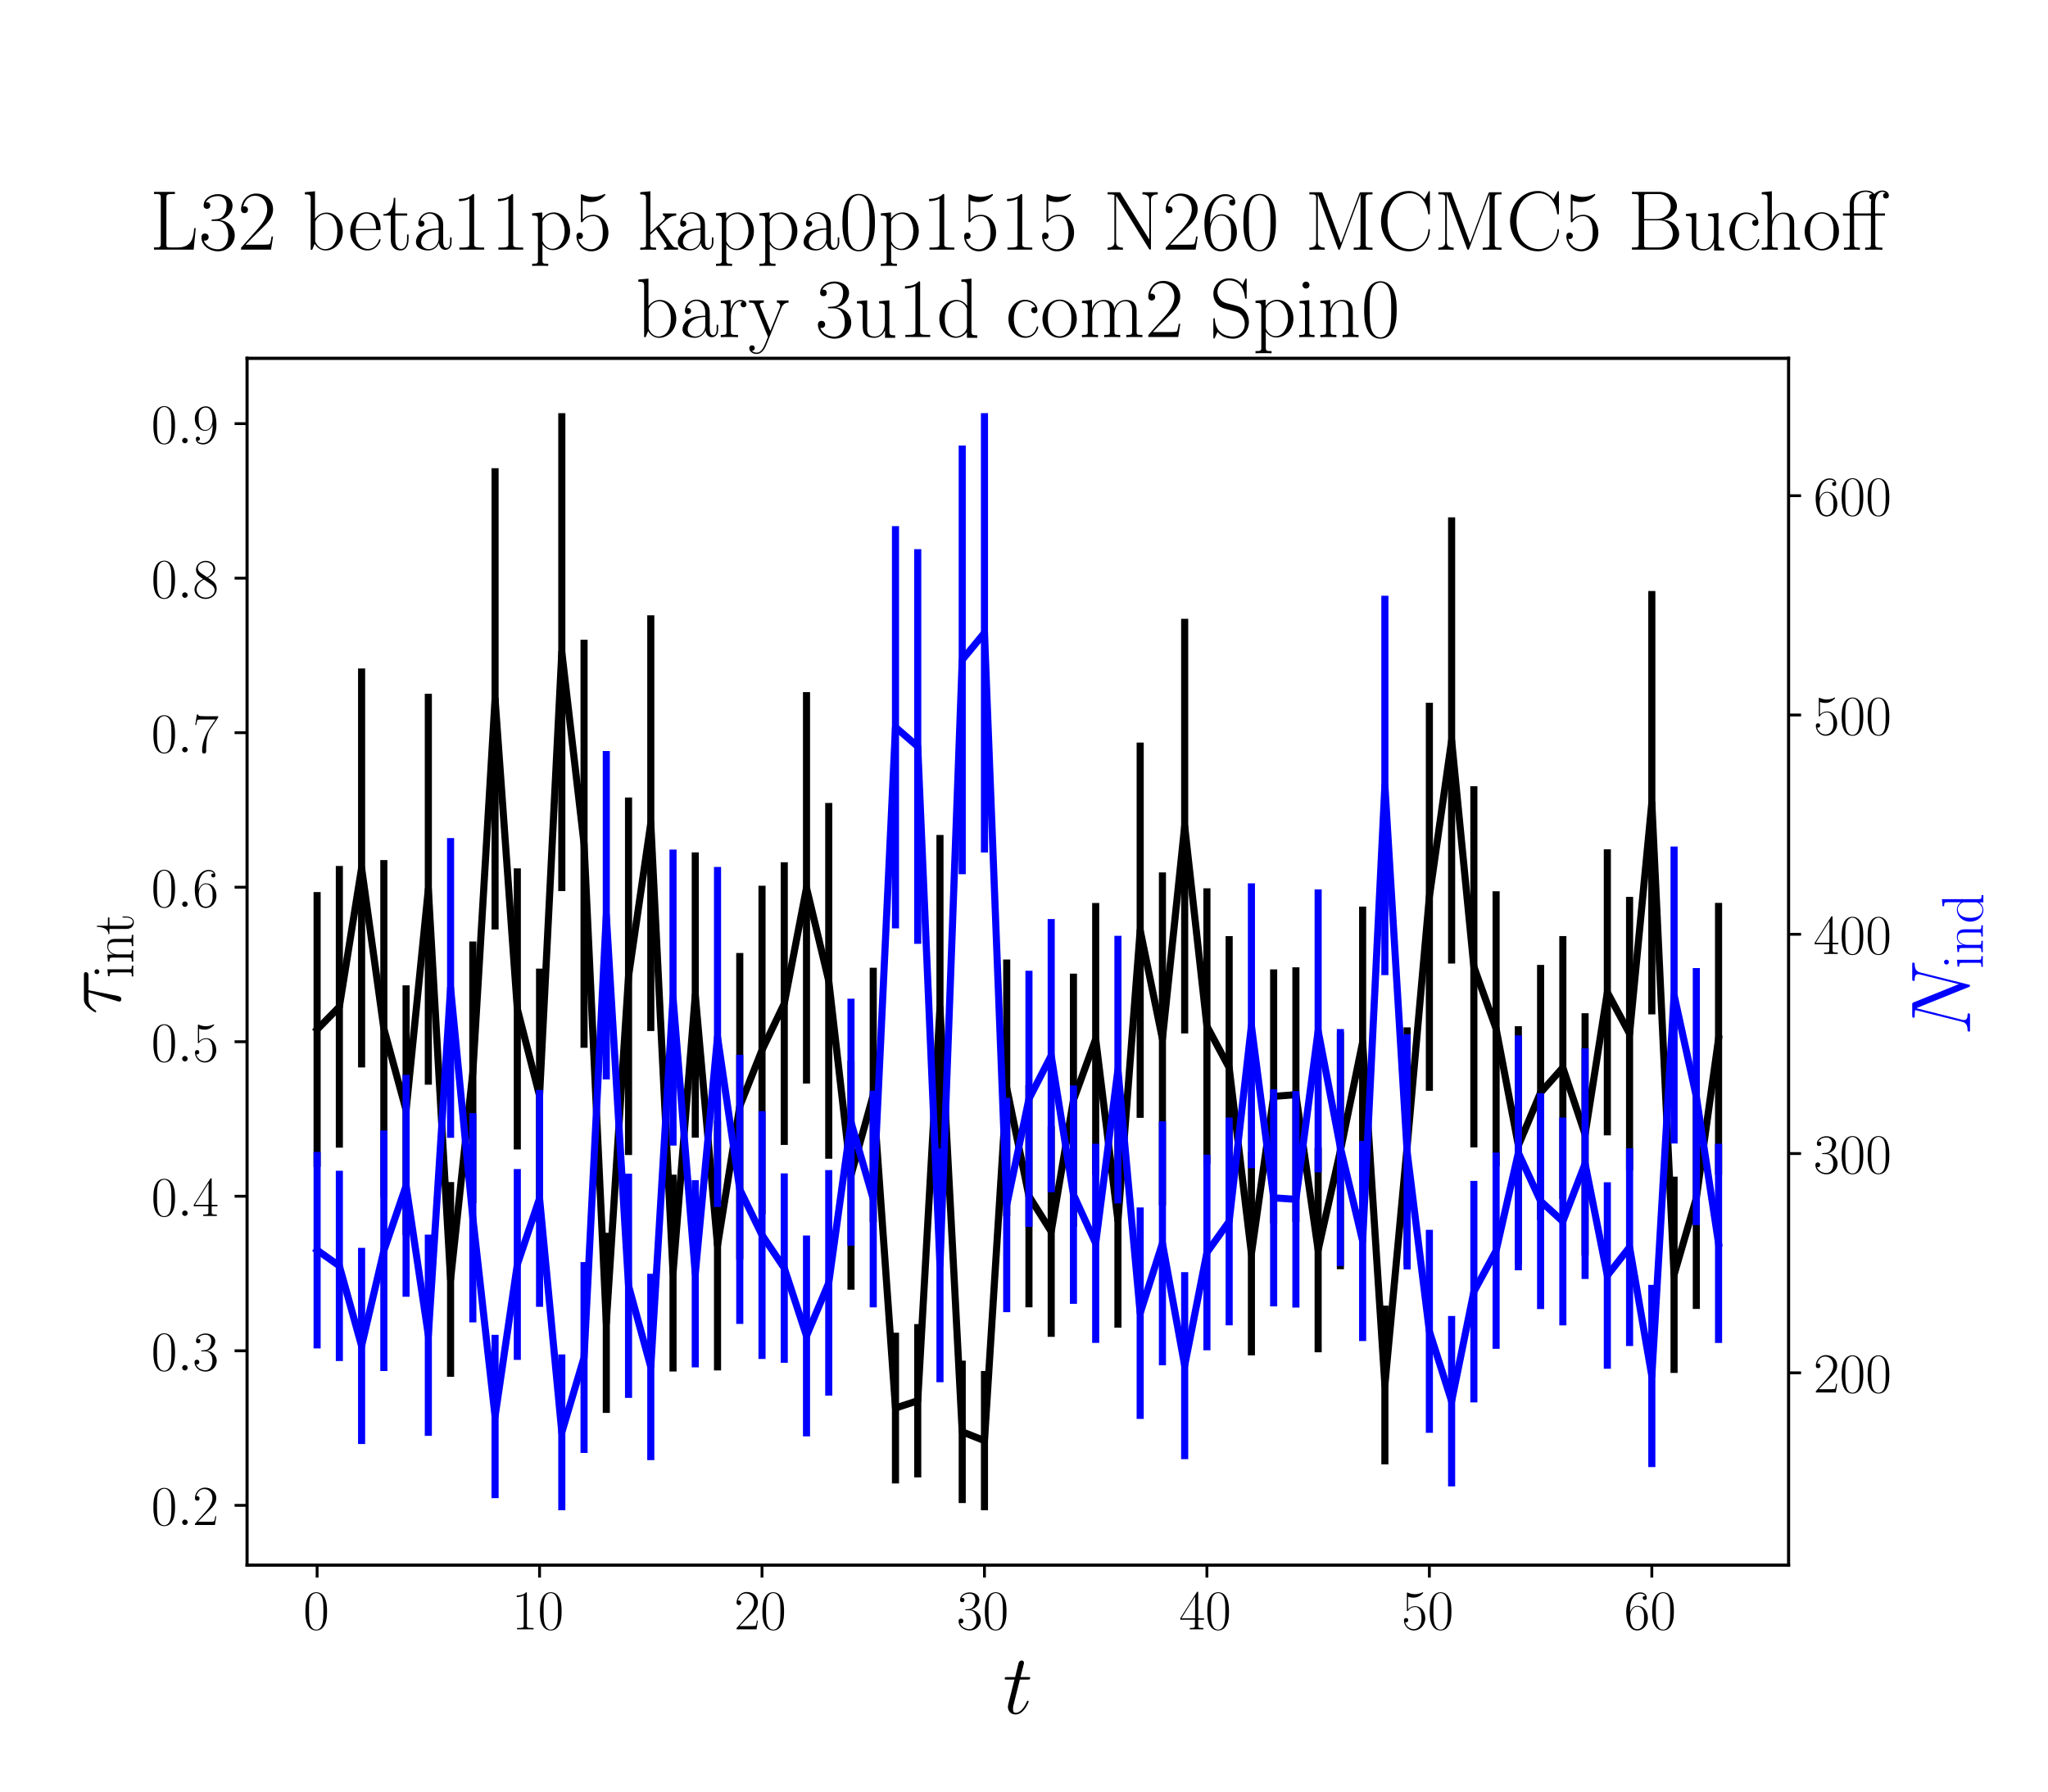 <?xml version="1.0" encoding="utf-8" standalone="no"?>
<!DOCTYPE svg PUBLIC "-//W3C//DTD SVG 1.1//EN"
  "http://www.w3.org/Graphics/SVG/1.1/DTD/svg11.dtd">
<!-- Created with matplotlib (https://matplotlib.org/) -->
<svg height="504pt" version="1.1" viewBox="0 0 576 504" width="576pt" xmlns="http://www.w3.org/2000/svg" xmlns:xlink="http://www.w3.org/1999/xlink">
 <defs>
  <style type="text/css">*{stroke-linecap:butt;stroke-linejoin:round;}</style>
 </defs>
 <g id="figure_1">
  <g id="patch_1">
   <path d="M 0 504 
L 576 504 
L 576 0 
L 0 0 
z
" style="fill:#ffffff;"/>
  </g>
  <g id="axes_1">
   <g id="patch_2">
    <path d="M 69.479 440.296 
L 503.053 440.296 
L 503.053 100.8 
L 69.479 100.8 
z
" style="fill:#ffffff;"/>
   </g>
   <g id="matplotlib.axis_1">
    <g id="xtick_1">
     <g id="line2d_1">
      <defs>
       <path d="M 0 0 
L 0 3.5 
" id="m68dc40e13b" style="stroke:#000000;stroke-width:0.8;"/>
      </defs>
      <g>
       <use style="stroke:#000000;stroke-width:0.8;" x="89.187" xlink:href="#m68dc40e13b" y="440.296"/>
      </g>
     </g>
     <g id="text_1">
      <!-- $\mathdefault{0}$ -->
      <g transform="translate(85.285 458.365)scale(0.16 -0.16)">
       <defs>
        <path d="M 42 31.641 
C 42 37.75 41.906 48.125 37.703 56.109 
C 34 63.109 28.094 65.594 22.906 65.594 
C 18.094 65.594 12 63.406 8.203 56.203 
C 4.203 48.719 3.797 39.438 3.797 31.641 
C 3.797 25.953 3.906 17.281 7 9.672 
C 11.297 -0.609 19 -2 22.906 -2 
C 27.5 -2 34.5 -0.109 38.594 9.375 
C 41.594 16.281 42 24.359 42 31.641 
z
M 22.906 -0.406 
C 16.5 -0.406 12.703 5.078 11.297 12.688 
C 10.203 18.562 10.203 27.156 10.203 32.75 
C 10.203 40.438 10.203 46.828 11.5 52.922 
C 13.406 61.391 19 64 22.906 64 
C 27 64 32.297 61.297 34.203 53.125 
C 35.5 47.438 35.594 40.734 35.594 32.75 
C 35.594 26.25 35.594 18.266 34.406 12.375 
C 32.297 1.484 26.406 -0.406 22.906 -0.406 
z
" id="CMR17-48"/>
       </defs>
       <use transform="scale(0.996)" xlink:href="#CMR17-48"/>
      </g>
     </g>
    </g>
    <g id="xtick_2">
     <g id="line2d_2">
      <g>
       <use style="stroke:#000000;stroke-width:0.8;" x="151.751" xlink:href="#m68dc40e13b" y="440.296"/>
      </g>
     </g>
     <g id="text_2">
      <!-- $\mathdefault{10}$ -->
      <g transform="translate(143.947 458.365)scale(0.16 -0.16)">
       <defs>
        <path d="M 26.594 63.406 
C 26.594 65.5 26.5 65.5 25.094 65.5 
C 21.203 61.188 15.297 59.797 9.703 59.797 
C 9.406 59.797 8.906 59.797 8.797 59.5 
C 8.703 59.297 8.703 59.094 8.703 57 
C 11.797 57 17 57.594 21 59.984 
L 21 7.203 
C 21 3.688 20.797 2.5 12.203 2.5 
L 9.203 2.5 
L 9.203 0 
C 14 0 19 0 23.797 0 
C 28.594 0 33.594 0 38.406 0 
L 38.406 2.5 
L 35.406 2.5 
C 26.797 2.5 26.594 3.594 26.594 7.156 
z
" id="CMR17-49"/>
       </defs>
       <use transform="scale(0.996)" xlink:href="#CMR17-49"/>
       <use transform="translate(45.69 0)scale(0.996)" xlink:href="#CMR17-48"/>
      </g>
     </g>
    </g>
    <g id="xtick_3">
     <g id="line2d_3">
      <g>
       <use style="stroke:#000000;stroke-width:0.8;" x="214.316" xlink:href="#m68dc40e13b" y="440.296"/>
      </g>
     </g>
     <g id="text_3">
      <!-- $\mathdefault{20}$ -->
      <g transform="translate(206.512 458.365)scale(0.16 -0.16)">
       <defs>
        <path d="M 41.703 15.453 
L 39.906 15.453 
C 38.906 8.375 38.094 7.172 37.703 6.562 
C 37.203 5.766 30 5.766 28.594 5.766 
L 9.406 5.766 
C 13 9.672 20 16.75 28.5 24.953 
C 34.594 30.734 41.703 37.531 41.703 47.422 
C 41.703 59.219 32.297 66 21.797 66 
C 10.797 66 4.094 56.312 4.094 47.344 
C 4.094 43.438 7 42.938 8.203 42.938 
C 9.203 42.938 12.203 43.547 12.203 47.031 
C 12.203 50.109 9.594 51 8.203 51 
C 7.594 51 7 50.906 6.594 50.703 
C 8.5 59.219 14.297 63.406 20.406 63.406 
C 29.094 63.406 34.797 56.516 34.797 47.422 
C 34.797 38.734 29.703 31.25 24 24.75 
L 4.094 2.281 
L 4.094 0 
L 39.297 0 
z
" id="CMR17-50"/>
       </defs>
       <use transform="scale(0.996)" xlink:href="#CMR17-50"/>
       <use transform="translate(45.69 0)scale(0.996)" xlink:href="#CMR17-48"/>
      </g>
     </g>
    </g>
    <g id="xtick_4">
     <g id="line2d_4">
      <g>
       <use style="stroke:#000000;stroke-width:0.8;" x="276.881" xlink:href="#m68dc40e13b" y="440.296"/>
      </g>
     </g>
     <g id="text_4">
      <!-- $\mathdefault{30}$ -->
      <g transform="translate(269.077 458.365)scale(0.16 -0.16)">
       <defs>
        <path d="M 22.094 33.703 
C 31 33.703 34.906 25.969 34.906 17.031 
C 34.906 5 28.5 0.391 22.703 0.391 
C 17.406 0.391 8.797 3.031 6.094 10.828 
C 6.594 10.625 7.094 10.625 7.594 10.625 
C 10 10.625 11.797 12.219 11.797 14.812 
C 11.797 17.703 9.594 19 7.594 19 
C 5.906 19 3.297 18.203 3.297 14.469 
C 3.297 5.234 12.297 -2 22.906 -2 
C 34 -2 42.5 6.719 42.5 16.953 
C 42.5 26.672 34.5 33.703 25 34.797 
C 32.594 36.375 39.906 43.062 39.906 52.016 
C 39.906 59.688 32 65.297 23 65.297 
C 13.906 65.297 5.906 59.828 5.906 52.016 
C 5.906 48.594 8.5 48 9.797 48 
C 11.906 48 13.703 49.297 13.703 51.891 
C 13.703 54.469 11.906 55.766 9.797 55.766 
C 9.406 55.766 8.906 55.766 8.5 55.578 
C 11.406 61.859 19.297 63 22.797 63 
C 26.297 63 32.906 61.328 32.906 51.875 
C 32.906 49.109 32.5 44.188 29.094 39.844 
C 26.094 36 22.703 36 19.406 35.688 
C 18.906 35.688 16.594 35.453 16.203 35.453 
C 15.5 35.359 15.094 35.266 15.094 34.5 
C 15.094 33.797 15.203 33.703 17.203 33.703 
z
" id="CMR17-51"/>
       </defs>
       <use transform="scale(0.996)" xlink:href="#CMR17-51"/>
       <use transform="translate(45.69 0)scale(0.996)" xlink:href="#CMR17-48"/>
      </g>
     </g>
    </g>
    <g id="xtick_5">
     <g id="line2d_5">
      <g>
       <use style="stroke:#000000;stroke-width:0.8;" x="339.446" xlink:href="#m68dc40e13b" y="440.296"/>
      </g>
     </g>
     <g id="text_5">
      <!-- $\mathdefault{40}$ -->
      <g transform="translate(331.642 458.365)scale(0.16 -0.16)">
       <defs>
        <path d="M 33.594 64.406 
C 33.594 66.5 33.5 66.5 31.703 66.5 
L 2 19.594 
L 2 17 
L 27.797 17 
L 27.797 7.141 
C 27.797 3.5 27.594 2.5 20.594 2.5 
L 18.703 2.5 
L 18.703 0 
C 21.906 0 27.297 0 30.703 0 
C 34.094 0 39.5 0 42.703 0 
L 42.703 2.5 
L 40.797 2.5 
C 33.797 2.5 33.594 3.5 33.594 7.141 
L 33.594 17 
L 43.797 17 
L 43.797 19.594 
L 33.594 19.594 
z
M 28.094 57.859 
L 28.094 19.594 
L 4 19.594 
z
" id="CMR17-52"/>
       </defs>
       <use transform="scale(0.996)" xlink:href="#CMR17-52"/>
       <use transform="translate(45.69 0)scale(0.996)" xlink:href="#CMR17-48"/>
      </g>
     </g>
    </g>
    <g id="xtick_6">
     <g id="line2d_6">
      <g>
       <use style="stroke:#000000;stroke-width:0.8;" x="402.011" xlink:href="#m68dc40e13b" y="440.296"/>
      </g>
     </g>
     <g id="text_6">
      <!-- $\mathdefault{50}$ -->
      <g transform="translate(394.207 458.365)scale(0.16 -0.16)">
       <defs>
        <path d="M 11.406 57.688 
C 12.406 57.281 16.5 56 20.703 56 
C 30 56 35.094 61.109 38 64.062 
C 38 64.953 38 65.5 37.406 65.5 
C 37.297 65.5 37.094 65.5 36.297 65.047 
C 32.797 63.406 28.703 62.078 23.703 62.078 
C 20.703 62.078 16.203 62.484 11.297 64.672 
C 10.203 65.172 10 65.172 9.906 65.172 
C 9.406 65.172 9.297 65.062 9.297 63.078 
L 9.297 34.422 
C 9.297 32.641 9.297 32.141 10.297 32.141 
C 10.797 32.141 11 32.344 11.5 33.031 
C 14.703 37.516 19.094 39.406 24.094 39.406 
C 27.594 39.406 35.094 37.219 35.094 20.141 
C 35.094 16.953 35.094 11.172 32.094 6.578 
C 29.594 2.484 25.703 0.391 21.406 0.391 
C 14.797 0.391 8.094 5 6.297 12.719 
C 6.703 12.609 7.5 12.422 7.906 12.422 
C 9.203 12.422 11.703 13.125 11.703 16.219 
C 11.703 18.906 9.797 20 7.906 20 
C 5.594 20 4.094 18.594 4.094 15.797 
C 4.094 7.094 11 -2 21.594 -2 
C 31.906 -2 41.703 6.875 41.703 19.75 
C 41.703 31.719 33.906 41 24.203 41 
C 19.094 41 14.797 39.109 11.406 35.531 
z
" id="CMR17-53"/>
       </defs>
       <use transform="scale(0.996)" xlink:href="#CMR17-53"/>
       <use transform="translate(45.69 0)scale(0.996)" xlink:href="#CMR17-48"/>
      </g>
     </g>
    </g>
    <g id="xtick_7">
     <g id="line2d_7">
      <g>
       <use style="stroke:#000000;stroke-width:0.8;" x="464.576" xlink:href="#m68dc40e13b" y="440.296"/>
      </g>
     </g>
     <g id="text_7">
      <!-- $\mathdefault{60}$ -->
      <g transform="translate(456.772 458.365)scale(0.16 -0.16)">
       <defs>
        <path d="M 10.594 34 
C 10.594 57.656 21.797 63 28.297 63 
C 30.406 63 35.5 62.641 37.5 59 
C 35.906 59 32.906 59 32.906 55.516 
C 32.906 52.828 35.094 51.922 36.5 51.922 
C 37.406 51.922 40.094 52.312 40.094 55.625 
C 40.094 61.781 35.094 65.297 28.203 65.297 
C 16.297 65.297 3.797 52.969 3.797 31 
C 3.797 3.953 15.094 -2 23.094 -2 
C 32.797 -2 42 6.672 42 20.047 
C 42 32.516 33.906 41.594 23.703 41.594 
C 17.594 41.594 13.094 37.609 10.594 30.625 
z
M 23.094 0.391 
C 10.797 0.391 10.797 18.75 10.797 22.438 
C 10.797 29.625 14.203 40 23.5 40 
C 25.203 40 30.094 40 33.406 33.125 
C 35.203 29.219 35.203 25.141 35.203 20.141 
C 35.203 14.75 35.203 10.781 33.094 6.781 
C 30.906 2.672 27.703 0.391 23.094 0.391 
z
" id="CMR17-54"/>
       </defs>
       <use transform="scale(0.996)" xlink:href="#CMR17-54"/>
       <use transform="translate(45.69 0)scale(0.996)" xlink:href="#CMR17-48"/>
      </g>
     </g>
    </g>
    <g id="text_8">
     <!-- $t$ -->
     <g transform="translate(282.039 482.069)scale(0.24 -0.24)">
      <defs>
       <path d="M 20.094 40.094 
L 29.297 40.094 
C 31.203 40.094 32.203 40.094 32.203 41.891 
C 32.203 43 31.594 43 29.594 43 
L 20.797 43 
L 24.5 57.688 
C 24.906 59.078 24.906 59.281 24.906 60 
C 24.906 61.609 23.594 62.5 22.297 62.5 
C 21.5 62.5 19.203 62.203 18.406 58.984 
L 14.5 43 
L 5.094 43 
C 3.094 43 2.203 43 2.203 41.094 
C 2.203 40.094 2.906 40.094 4.797 40.094 
L 13.703 40.094 
L 7.094 13.766 
C 6.297 10.281 6 9.281 6 7.984 
C 6 3.297 9.297 -1 14.906 -1 
C 25 -1 30.406 13.562 30.406 14.25 
C 30.406 14.859 30 15.156 29.406 15.156 
C 29.203 15.156 28.797 15.156 28.594 14.75 
C 28.5 14.656 28.406 14.547 27.703 12.953 
C 25.594 7.984 21 1 15.203 1 
C 12.203 1 12 3.5 12 5.688 
C 12 5.781 12 7.688 12.297 8.875 
z
" id="CMMI12-116"/>
      </defs>
      <use transform="scale(0.996)" xlink:href="#CMMI12-116"/>
     </g>
    </g>
   </g>
   <g id="matplotlib.axis_2">
    <g id="ytick_1">
     <g id="line2d_8">
      <defs>
       <path d="M 0 0 
L -3.5 0 
" id="mca9f2493b1" style="stroke:#000000;stroke-width:0.8;"/>
      </defs>
      <g>
       <use style="stroke:#000000;stroke-width:0.8;" x="69.479" xlink:href="#mca9f2493b1" y="423.471"/>
      </g>
     </g>
     <g id="text_9">
      <!-- $\mathdefault{0.2}$ -->
      <g transform="translate(42.535 429.005)scale(0.16 -0.16)">
       <defs>
        <path d="M 18.406 4.797 
C 18.406 7.688 16 9.672 13.594 9.672 
C 10.703 9.672 8.703 7.281 8.703 4.891 
C 8.703 2 11.094 0 13.5 0 
C 16.406 0 18.406 2.391 18.406 4.797 
z
" id="CMMI12-58"/>
       </defs>
       <use transform="scale(0.996)" xlink:href="#CMR17-48"/>
       <use transform="translate(45.69 0)scale(0.996)" xlink:href="#CMMI12-58"/>
       <use transform="translate(72.788 0)scale(0.996)" xlink:href="#CMR17-50"/>
      </g>
     </g>
    </g>
    <g id="ytick_2">
     <g id="line2d_9">
      <g>
       <use style="stroke:#000000;stroke-width:0.8;" x="69.479" xlink:href="#mca9f2493b1" y="379.999"/>
      </g>
     </g>
     <g id="text_10">
      <!-- $\mathdefault{0.3}$ -->
      <g transform="translate(42.535 385.534)scale(0.16 -0.16)">
       <use transform="scale(0.996)" xlink:href="#CMR17-48"/>
       <use transform="translate(45.69 0)scale(0.996)" xlink:href="#CMMI12-58"/>
       <use transform="translate(72.788 0)scale(0.996)" xlink:href="#CMR17-51"/>
      </g>
     </g>
    </g>
    <g id="ytick_3">
     <g id="line2d_10">
      <g>
       <use style="stroke:#000000;stroke-width:0.8;" x="69.479" xlink:href="#mca9f2493b1" y="336.528"/>
      </g>
     </g>
     <g id="text_11">
      <!-- $\mathdefault{0.4}$ -->
      <g transform="translate(42.535 342.063)scale(0.16 -0.16)">
       <use transform="scale(0.996)" xlink:href="#CMR17-48"/>
       <use transform="translate(45.69 0)scale(0.996)" xlink:href="#CMMI12-58"/>
       <use transform="translate(72.788 0)scale(0.996)" xlink:href="#CMR17-52"/>
      </g>
     </g>
    </g>
    <g id="ytick_4">
     <g id="line2d_11">
      <g>
       <use style="stroke:#000000;stroke-width:0.8;" x="69.479" xlink:href="#mca9f2493b1" y="293.057"/>
      </g>
     </g>
     <g id="text_12">
      <!-- $\mathdefault{0.5}$ -->
      <g transform="translate(42.535 298.592)scale(0.16 -0.16)">
       <use transform="scale(0.996)" xlink:href="#CMR17-48"/>
       <use transform="translate(45.69 0)scale(0.996)" xlink:href="#CMMI12-58"/>
       <use transform="translate(72.788 0)scale(0.996)" xlink:href="#CMR17-53"/>
      </g>
     </g>
    </g>
    <g id="ytick_5">
     <g id="line2d_12">
      <g>
       <use style="stroke:#000000;stroke-width:0.8;" x="69.479" xlink:href="#mca9f2493b1" y="249.586"/>
      </g>
     </g>
     <g id="text_13">
      <!-- $\mathdefault{0.6}$ -->
      <g transform="translate(42.535 255.121)scale(0.16 -0.16)">
       <use transform="scale(0.996)" xlink:href="#CMR17-48"/>
       <use transform="translate(45.69 0)scale(0.996)" xlink:href="#CMMI12-58"/>
       <use transform="translate(72.788 0)scale(0.996)" xlink:href="#CMR17-54"/>
      </g>
     </g>
    </g>
    <g id="ytick_6">
     <g id="line2d_13">
      <g>
       <use style="stroke:#000000;stroke-width:0.8;" x="69.479" xlink:href="#mca9f2493b1" y="206.115"/>
      </g>
     </g>
     <g id="text_14">
      <!-- $\mathdefault{0.7}$ -->
      <g transform="translate(42.535 211.65)scale(0.16 -0.16)">
       <defs>
        <path d="M 45.094 61.578 
L 45.094 63.766 
L 21.594 63.766 
C 9.906 63.766 9.703 65.078 9.297 67 
L 7.5 67 
L 4.594 48.344 
L 6.406 48.344 
C 6.703 50.234 7.406 55.312 8.594 57.203 
C 9.203 58 16.594 58 18.297 58 
L 40.297 58 
L 29.203 41.578 
C 21.797 30.531 16.703 15.609 16.703 2.578 
C 16.703 1.391 16.703 -2 20.297 -2 
C 23.906 -2 23.906 1.391 23.906 2.672 
L 23.906 7.266 
C 23.906 23.562 26.703 34.312 31.297 41.188 
z
" id="CMR17-55"/>
       </defs>
       <use transform="scale(0.996)" xlink:href="#CMR17-48"/>
       <use transform="translate(45.69 0)scale(0.996)" xlink:href="#CMMI12-58"/>
       <use transform="translate(72.788 0)scale(0.996)" xlink:href="#CMR17-55"/>
      </g>
     </g>
    </g>
    <g id="ytick_7">
     <g id="line2d_14">
      <g>
       <use style="stroke:#000000;stroke-width:0.8;" x="69.479" xlink:href="#mca9f2493b1" y="162.644"/>
      </g>
     </g>
     <g id="text_15">
      <!-- $\mathdefault{0.8}$ -->
      <g transform="translate(42.535 168.178)scale(0.16 -0.16)">
       <defs>
        <path d="M 27.203 35.375 
C 33.5 38.547 39.906 43.328 39.906 50.984 
C 39.906 60.016 31.094 65.297 23 65.297 
C 13.906 65.297 5.906 58.734 5.906 49.688 
C 5.906 47.203 6.5 42.922 10.406 39.141 
C 11.406 38.156 15.594 35.172 18.297 33.281 
C 13.797 30.984 3.297 25.531 3.297 14.594 
C 3.297 4.359 13.094 -2 22.797 -2 
C 33.5 -2 42.5 5.656 42.5 15.781 
C 42.5 24.844 36.406 29.016 32.406 31.703 
z
M 14.094 44.094 
C 13.297 44.594 9.297 47.672 9.297 52.359 
C 9.297 58.422 15.594 63 22.797 63 
C 30.703 63 36.5 57.438 36.5 50.969 
C 36.5 41.703 26.094 36.422 25.594 36.422 
C 25.5 36.422 25.406 36.422 24.594 37.031 
z
M 32.5 23.734 
C 34 22.641 38.797 19.375 38.797 13.297 
C 38.797 5.953 31.406 0.391 23 0.391 
C 13.906 0.391 7 6.844 7 14.688 
C 7 22.547 13.094 29.094 20 32.188 
z
" id="CMR17-56"/>
       </defs>
       <use transform="scale(0.996)" xlink:href="#CMR17-48"/>
       <use transform="translate(45.69 0)scale(0.996)" xlink:href="#CMMI12-58"/>
       <use transform="translate(72.788 0)scale(0.996)" xlink:href="#CMR17-56"/>
      </g>
     </g>
    </g>
    <g id="ytick_8">
     <g id="line2d_15">
      <g>
       <use style="stroke:#000000;stroke-width:0.8;" x="69.479" xlink:href="#mca9f2493b1" y="119.173"/>
      </g>
     </g>
     <g id="text_16">
      <!-- $\mathdefault{0.9}$ -->
      <g transform="translate(42.535 124.707)scale(0.16 -0.16)">
       <defs>
        <path d="M 35.203 29.125 
C 35.203 7.25 26.094 0.484 18.594 0.484 
C 16.297 0.484 10.703 0.484 8.406 4.594 
C 11 4.188 12.906 5.578 12.906 8.094 
C 12.906 10.812 10.703 11.703 9.297 11.703 
C 8.406 11.703 5.703 11.297 5.703 7.906 
C 5.703 1.109 11.594 -2 18.797 -2 
C 30.297 -2 42 10.531 42 32.391 
C 42 59.641 30.797 65.297 23.203 65.297 
C 13.297 65.297 3.797 56.688 3.797 43.406 
C 3.797 31.109 11.906 22 22.094 22 
C 30.5 22 34.203 29.734 35.203 33 
z
M 22.297 23.594 
C 19.594 23.594 15.797 24.094 12.703 30.031 
C 10.594 33.891 10.594 38.453 10.594 43.297 
C 10.594 49.156 10.594 53.203 13.406 57.562 
C 14.797 59.641 17.406 63 23.203 63 
C 35 63 35 45.078 35 41.125 
C 35 34.094 31.797 23.594 22.297 23.594 
z
" id="CMR17-57"/>
       </defs>
       <use transform="scale(0.996)" xlink:href="#CMR17-48"/>
       <use transform="translate(45.69 0)scale(0.996)" xlink:href="#CMMI12-58"/>
       <use transform="translate(72.788 0)scale(0.996)" xlink:href="#CMR17-57"/>
      </g>
     </g>
    </g>
    <g id="text_17">
     <!-- $\tau_{\rm int}$ -->
     <g transform="translate(33.884 285.419)rotate(-90)scale(0.24 -0.24)">
      <defs>
       <path d="M 28.703 37.625 
L 45.297 37.625 
C 46.594 37.625 49.906 37.625 49.906 40.812 
C 49.906 43 48 43 46.203 43 
L 18.703 43 
C 16.406 43 13 43 8.406 38.125 
C 5.797 35.234 2.594 29.953 2.594 29.359 
C 2.594 28.766 3.094 28.562 3.703 28.562 
C 4.406 28.562 4.5 28.859 5 29.453 
C 10.203 37.625 15.406 37.625 17.906 37.625 
L 26.203 37.625 
L 15.797 3.484 
C 15.297 1.984 15.297 1.781 15.297 1.484 
C 15.297 0.391 16 -1 18 -1 
C 21.094 -1 21.594 1.688 21.906 3.172 
z
" id="CMMI12-28"/>
       <path d="M 15.5 61.078 
C 15.5 63.266 13.703 65.156 11.406 65.156 
C 9.203 65.156 7.297 63.375 7.297 61.078 
C 7.297 58.891 9.094 57 11.406 57 
C 13.594 57 15.5 58.797 15.5 61.078 
z
M 3.797 42.281 
L 3.797 39.703 
C 9.406 39.703 10.203 39.094 10.203 34.328 
L 10.203 6.672 
C 10.203 2.875 9.797 2.391 3.406 2.391 
L 3.406 -0.203 
C 5.797 0 10.094 0 12.594 0 
C 15 0 19.094 0 21.406 -0.203 
L 21.406 2.391 
C 15.5 2.391 15.297 2.984 15.297 6.562 
L 15.297 43.375 
z
" id="CMR17-105"/>
       <path d="M 41.5 30.203 
C 41.5 35.297 40.5 43.594 28.703 43.594 
C 20.797 43.594 16.703 37.5 15.203 33.5 
L 15.094 33.5 
L 15.094 43.594 
L 3.297 42.5 
L 3.297 39.906 
C 9.203 39.906 10.094 39.297 10.094 34.5 
L 10.094 6.688 
C 10.094 2.875 9.703 2.391 3.297 2.391 
L 3.297 -0.203 
C 5.703 0 10.094 0 12.703 0 
C 15.297 0 19.797 0 22.203 -0.203 
L 22.203 2.391 
C 15.797 2.391 15.406 2.781 15.406 6.688 
L 15.406 25.906 
C 15.406 35.109 21 42 28 42 
C 35.406 42 36.203 35.406 36.203 30.594 
L 36.203 6.688 
C 36.203 2.875 35.797 2.391 29.406 2.391 
L 29.406 -0.203 
C 31.797 0 36.203 0 38.797 0 
C 41.406 0 45.906 0 48.297 -0.203 
L 48.297 2.391 
C 41.906 2.391 41.5 2.781 41.5 6.688 
z
" id="CMR17-110"/>
       <path d="M 15.094 40 
L 29.094 40 
L 29.094 42.578 
L 15.094 42.578 
L 15.094 61 
L 13.297 61 
C 13.094 50.703 9.594 41.688 1.094 41.688 
L 1.094 40 
L 9.797 40 
L 9.797 12.047 
C 9.797 10.156 9.797 -1 21.406 -1 
C 27.297 -1 30.703 4.781 30.703 12.141 
L 30.703 17.812 
L 28.906 17.812 
L 28.906 12.234 
C 28.906 5.375 26.203 0.797 22 0.797 
C 19.094 0.797 15.094 2.781 15.094 11.844 
z
" id="CMR17-116"/>
      </defs>
      <use transform="scale(0.996)" xlink:href="#CMMI12-28"/>
      <use transform="translate(42.364 -14.944)scale(0.697)" xlink:href="#CMR17-105"/>
      <use transform="translate(59.773 -14.944)scale(0.697)" xlink:href="#CMR17-110"/>
      <use transform="translate(93.578 -14.944)scale(0.697)" xlink:href="#CMR17-116"/>
     </g>
    </g>
   </g>
   <g id="LineCollection_1">
    <path clip-path="url(#p527f4b94f6)" d="M 89.187 328.264 
L 89.187 250.954 
" style="fill:none;stroke:#000000;stroke-width:2;"/>
    <path clip-path="url(#p527f4b94f6)" d="M 95.443 322.854 
L 95.443 243.605 
" style="fill:none;stroke:#000000;stroke-width:2;"/>
    <path clip-path="url(#p527f4b94f6)" d="M 101.7 300.284 
L 101.7 188.052 
" style="fill:none;stroke:#000000;stroke-width:2;"/>
    <path clip-path="url(#p527f4b94f6)" d="M 107.956 336.795 
L 107.956 241.956 
" style="fill:none;stroke:#000000;stroke-width:2;"/>
    <path clip-path="url(#p527f4b94f6)" d="M 114.213 347.446 
L 114.213 277.183 
" style="fill:none;stroke:#000000;stroke-width:2;"/>
    <path clip-path="url(#p527f4b94f6)" d="M 120.469 305.134 
L 120.469 195.162 
" style="fill:none;stroke:#000000;stroke-width:2;"/>
    <path clip-path="url(#p527f4b94f6)" d="M 126.725 387.315 
L 126.725 332.526 
" style="fill:none;stroke:#000000;stroke-width:2;"/>
    <path clip-path="url(#p527f4b94f6)" d="M 132.982 338.453 
L 132.982 264.854 
" style="fill:none;stroke:#000000;stroke-width:2;"/>
    <path clip-path="url(#p527f4b94f6)" d="M 139.238 261.473 
L 139.238 131.718 
" style="fill:none;stroke:#000000;stroke-width:2;"/>
    <path clip-path="url(#p527f4b94f6)" d="M 145.495 323.36 
L 145.495 244.291 
" style="fill:none;stroke:#000000;stroke-width:2;"/>
    <path clip-path="url(#p527f4b94f6)" d="M 151.751 344.03 
L 151.751 272.494 
" style="fill:none;stroke:#000000;stroke-width:2;"/>
    <path clip-path="url(#p527f4b94f6)" d="M 158.008 250.682 
L 158.008 116.232 
" style="fill:none;stroke:#000000;stroke-width:2;"/>
    <path clip-path="url(#p527f4b94f6)" d="M 164.264 294.762 
L 164.264 179.976 
" style="fill:none;stroke:#000000;stroke-width:2;"/>
    <path clip-path="url(#p527f4b94f6)" d="M 170.521 397.47 
L 170.521 346.802 
" style="fill:none;stroke:#000000;stroke-width:2;"/>
    <path clip-path="url(#p527f4b94f6)" d="M 176.777 324.932 
L 176.777 224.345 
" style="fill:none;stroke:#000000;stroke-width:2;"/>
    <path clip-path="url(#p527f4b94f6)" d="M 183.034 290.045 
L 183.034 173.093 
" style="fill:none;stroke:#000000;stroke-width:2;"/>
    <path clip-path="url(#p527f4b94f6)" d="M 189.29 385.83 
L 189.29 330.446 
" style="fill:none;stroke:#000000;stroke-width:2;"/>
    <path clip-path="url(#p527f4b94f6)" d="M 195.547 320.036 
L 195.547 239.784 
" style="fill:none;stroke:#000000;stroke-width:2;"/>
    <path clip-path="url(#p527f4b94f6)" d="M 201.803 385.521 
L 201.803 315.272 
" style="fill:none;stroke:#000000;stroke-width:2;"/>
    <path clip-path="url(#p527f4b94f6)" d="M 208.06 354.289 
L 208.06 268.097 
" style="fill:none;stroke:#000000;stroke-width:2;"/>
    <path clip-path="url(#p527f4b94f6)" d="M 214.316 341.631 
L 214.316 249.162 
" style="fill:none;stroke:#000000;stroke-width:2;"/>
    <path clip-path="url(#p527f4b94f6)" d="M 220.573 322.086 
L 220.573 242.562 
" style="fill:none;stroke:#000000;stroke-width:2;"/>
    <path clip-path="url(#p527f4b94f6)" d="M 226.829 304.818 
L 226.829 194.698 
" style="fill:none;stroke:#000000;stroke-width:2;"/>
    <path clip-path="url(#p527f4b94f6)" d="M 233.086 325.975 
L 233.086 225.889 
" style="fill:none;stroke:#000000;stroke-width:2;"/>
    <path clip-path="url(#p527f4b94f6)" d="M 239.342 362.823 
L 239.342 298.396 
" style="fill:none;stroke:#000000;stroke-width:2;"/>
    <path clip-path="url(#p527f4b94f6)" d="M 245.599 343.842 
L 245.599 272.236 
" style="fill:none;stroke:#000000;stroke-width:2;"/>
    <path clip-path="url(#p527f4b94f6)" d="M 251.855 417.316 
L 251.855 374.906 
" style="fill:none;stroke:#000000;stroke-width:2;"/>
    <path clip-path="url(#p527f4b94f6)" d="M 258.112 415.608 
L 258.112 372.477 
" style="fill:none;stroke:#000000;stroke-width:2;"/>
    <path clip-path="url(#p527f4b94f6)" d="M 264.368 332.038 
L 264.368 234.883 
" style="fill:none;stroke:#000000;stroke-width:2;"/>
    <path clip-path="url(#p527f4b94f6)" d="M 270.625 422.83 
L 270.625 382.764 
" style="fill:none;stroke:#000000;stroke-width:2;"/>
    <path clip-path="url(#p527f4b94f6)" d="M 276.881 424.864 
L 276.881 385.668 
" style="fill:none;stroke:#000000;stroke-width:2;"/>
    <path clip-path="url(#p527f4b94f6)" d="M 283.138 342.155 
L 283.138 269.922 
" style="fill:none;stroke:#000000;stroke-width:2;"/>
    <path clip-path="url(#p527f4b94f6)" d="M 289.394 367.757 
L 289.394 305.238 
" style="fill:none;stroke:#000000;stroke-width:2;"/>
    <path clip-path="url(#p527f4b94f6)" d="M 295.651 376.074 
L 295.651 316.809 
" style="fill:none;stroke:#000000;stroke-width:2;"/>
    <path clip-path="url(#p527f4b94f6)" d="M 301.907 345.061 
L 301.907 273.907 
" style="fill:none;stroke:#000000;stroke-width:2;"/>
    <path clip-path="url(#p527f4b94f6)" d="M 308.163 330.516 
L 308.163 254.021 
" style="fill:none;stroke:#000000;stroke-width:2;"/>
    <path clip-path="url(#p527f4b94f6)" d="M 314.42 373.493 
L 314.42 313.212 
" style="fill:none;stroke:#000000;stroke-width:2;"/>
    <path clip-path="url(#p527f4b94f6)" d="M 320.676 314.473 
L 320.676 208.896 
" style="fill:none;stroke:#000000;stroke-width:2;"/>
    <path clip-path="url(#p527f4b94f6)" d="M 326.933 339.126 
L 326.933 245.427 
" style="fill:none;stroke:#000000;stroke-width:2;"/>
    <path clip-path="url(#p527f4b94f6)" d="M 333.189 290.722 
L 333.189 174.08 
" style="fill:none;stroke:#000000;stroke-width:2;"/>
    <path clip-path="url(#p527f4b94f6)" d="M 339.446 327.487 
L 339.446 249.898 
" style="fill:none;stroke:#000000;stroke-width:2;"/>
    <path clip-path="url(#p527f4b94f6)" d="M 345.702 337.356 
L 345.702 263.354 
" style="fill:none;stroke:#000000;stroke-width:2;"/>
    <path clip-path="url(#p527f4b94f6)" d="M 351.959 381.275 
L 351.959 324.071 
" style="fill:none;stroke:#000000;stroke-width:2;"/>
    <path clip-path="url(#p527f4b94f6)" d="M 358.215 344.178 
L 358.215 272.696 
" style="fill:none;stroke:#000000;stroke-width:2;"/>
    <path clip-path="url(#p527f4b94f6)" d="M 364.472 343.759 
L 364.472 272.122 
" style="fill:none;stroke:#000000;stroke-width:2;"/>
    <path clip-path="url(#p527f4b94f6)" d="M 370.728 380.418 
L 370.728 322.872 
" style="fill:none;stroke:#000000;stroke-width:2;"/>
    <path clip-path="url(#p527f4b94f6)" d="M 376.985 357.058 
L 376.985 290.423 
" style="fill:none;stroke:#000000;stroke-width:2;"/>
    <path clip-path="url(#p527f4b94f6)" d="M 383.241 331.267 
L 383.241 255.043 
" style="fill:none;stroke:#000000;stroke-width:2;"/>
    <path clip-path="url(#p527f4b94f6)" d="M 389.498 411.958 
L 389.498 367.291 
" style="fill:none;stroke:#000000;stroke-width:2;"/>
    <path clip-path="url(#p527f4b94f6)" d="M 395.754 356.033 
L 395.754 289.009 
" style="fill:none;stroke:#000000;stroke-width:2;"/>
    <path clip-path="url(#p527f4b94f6)" d="M 402.011 306.86 
L 402.011 197.695 
" style="fill:none;stroke:#000000;stroke-width:2;"/>
    <path clip-path="url(#p527f4b94f6)" d="M 408.267 271.055 
L 408.267 145.533 
" style="fill:none;stroke:#000000;stroke-width:2;"/>
    <path clip-path="url(#p527f4b94f6)" d="M 414.524 322.783 
L 414.524 221.165 
" style="fill:none;stroke:#000000;stroke-width:2;"/>
    <path clip-path="url(#p527f4b94f6)" d="M 420.78 328.088 
L 420.78 250.715 
" style="fill:none;stroke:#000000;stroke-width:2;"/>
    <path clip-path="url(#p527f4b94f6)" d="M 427.037 355.797 
L 427.037 288.683 
" style="fill:none;stroke:#000000;stroke-width:2;"/>
    <path clip-path="url(#p527f4b94f6)" d="M 433.293 343.264 
L 433.293 271.443 
" style="fill:none;stroke:#000000;stroke-width:2;"/>
    <path clip-path="url(#p527f4b94f6)" d="M 439.55 337.345 
L 439.55 263.339 
" style="fill:none;stroke:#000000;stroke-width:2;"/>
    <path clip-path="url(#p527f4b94f6)" d="M 445.806 353.156 
L 445.806 285.04 
" style="fill:none;stroke:#000000;stroke-width:2;"/>
    <path clip-path="url(#p527f4b94f6)" d="M 452.063 319.4 
L 452.063 238.922 
" style="fill:none;stroke:#000000;stroke-width:2;"/>
    <path clip-path="url(#p527f4b94f6)" d="M 458.319 329.253 
L 458.319 252.301 
" style="fill:none;stroke:#000000;stroke-width:2;"/>
    <path clip-path="url(#p527f4b94f6)" d="M 464.576 285.354 
L 464.576 166.264 
" style="fill:none;stroke:#000000;stroke-width:2;"/>
    <path clip-path="url(#p527f4b94f6)" d="M 470.832 386.227 
L 470.832 331.002 
" style="fill:none;stroke:#000000;stroke-width:2;"/>
    <path clip-path="url(#p527f4b94f6)" d="M 477.088 368.218 
L 477.088 305.877 
" style="fill:none;stroke:#000000;stroke-width:2;"/>
    <path clip-path="url(#p527f4b94f6)" d="M 483.345 330.493 
L 483.345 253.99 
" style="fill:none;stroke:#000000;stroke-width:2;"/>
   </g>
   <g id="line2d_16">
    <path clip-path="url(#p527f4b94f6)" d="M 89.187 289.609 
L 95.443 283.23 
L 101.7 244.168 
L 107.956 289.375 
L 114.213 312.315 
L 120.469 250.148 
L 126.725 359.921 
L 132.982 301.654 
L 139.238 196.596 
L 145.495 283.825 
L 151.751 308.262 
L 158.008 183.457 
L 164.264 237.369 
L 170.521 372.136 
L 176.777 274.639 
L 183.034 231.569 
L 189.29 358.138 
L 195.547 279.91 
L 201.803 350.397 
L 208.06 311.193 
L 214.316 295.396 
L 220.573 282.324 
L 226.829 249.758 
L 233.086 275.932 
L 239.342 330.61 
L 245.599 308.039 
L 251.855 396.111 
L 258.112 394.042 
L 264.368 283.461 
L 270.625 402.797 
L 276.881 405.266 
L 283.138 306.038 
L 289.394 336.498 
L 295.651 346.442 
L 301.907 309.484 
L 308.163 292.269 
L 314.42 343.353 
L 320.676 261.684 
L 326.933 292.276 
L 333.189 232.401 
L 339.446 288.692 
L 345.702 300.355 
L 351.959 352.673 
L 358.215 308.437 
L 364.472 307.941 
L 370.728 351.645 
L 376.985 323.741 
L 383.241 293.155 
L 389.498 389.624 
L 395.754 322.521 
L 402.011 252.277 
L 408.267 208.294 
L 414.524 271.974 
L 420.78 289.402 
L 427.037 322.24 
L 433.293 307.353 
L 439.55 300.342 
L 445.806 319.098 
L 452.063 279.161 
L 458.319 290.777 
L 464.576 225.809 
L 470.832 358.614 
L 477.088 337.047 
L 483.345 292.242 
" style="fill:none;stroke:#000000;stroke-linecap:square;stroke-width:2;"/>
   </g>
   <g id="patch_3">
    <path d="M 69.479 440.296 
L 69.479 100.8 
" style="fill:none;stroke:#000000;stroke-linecap:square;stroke-linejoin:miter;stroke-width:0.8;"/>
   </g>
   <g id="patch_4">
    <path d="M 503.053 440.296 
L 503.053 100.8 
" style="fill:none;stroke:#000000;stroke-linecap:square;stroke-linejoin:miter;stroke-width:0.8;"/>
   </g>
   <g id="patch_5">
    <path d="M 69.479 440.296 
L 503.053 440.296 
" style="fill:none;stroke:#000000;stroke-linecap:square;stroke-linejoin:miter;stroke-width:0.8;"/>
   </g>
   <g id="patch_6">
    <path d="M 69.479 100.8 
L 503.053 100.8 
" style="fill:none;stroke:#000000;stroke-linecap:square;stroke-linejoin:miter;stroke-width:0.8;"/>
   </g>
  </g>
  <g id="axes_2">
   <g id="matplotlib.axis_3">
    <g id="ytick_9">
     <g id="line2d_17">
      <defs>
       <path d="M 0 0 
L 3.5 0 
" id="m4f91a3f9b4" style="stroke:#000000;stroke-width:0.8;"/>
      </defs>
      <g>
       <use style="stroke:#000000;stroke-width:0.8;" x="503.053" xlink:href="#m4f91a3f9b4" y="386.191"/>
      </g>
     </g>
     <g id="text_18">
      <!-- $\mathdefault{200}$ -->
      <g transform="translate(510.053 391.726)scale(0.16 -0.16)">
       <use transform="scale(0.996)" xlink:href="#CMR17-50"/>
       <use transform="translate(45.69 0)scale(0.996)" xlink:href="#CMR17-48"/>
       <use transform="translate(91.381 0)scale(0.996)" xlink:href="#CMR17-48"/>
      </g>
     </g>
    </g>
    <g id="ytick_10">
     <g id="line2d_18">
      <g>
       <use style="stroke:#000000;stroke-width:0.8;" x="503.053" xlink:href="#m4f91a3f9b4" y="324.506"/>
      </g>
     </g>
     <g id="text_19">
      <!-- $\mathdefault{300}$ -->
      <g transform="translate(510.053 330.041)scale(0.16 -0.16)">
       <use transform="scale(0.996)" xlink:href="#CMR17-51"/>
       <use transform="translate(45.69 0)scale(0.996)" xlink:href="#CMR17-48"/>
       <use transform="translate(91.381 0)scale(0.996)" xlink:href="#CMR17-48"/>
      </g>
     </g>
    </g>
    <g id="ytick_11">
     <g id="line2d_19">
      <g>
       <use style="stroke:#000000;stroke-width:0.8;" x="503.053" xlink:href="#m4f91a3f9b4" y="262.82"/>
      </g>
     </g>
     <g id="text_20">
      <!-- $\mathdefault{400}$ -->
      <g transform="translate(510.053 268.355)scale(0.16 -0.16)">
       <use transform="scale(0.996)" xlink:href="#CMR17-52"/>
       <use transform="translate(45.69 0)scale(0.996)" xlink:href="#CMR17-48"/>
       <use transform="translate(91.381 0)scale(0.996)" xlink:href="#CMR17-48"/>
      </g>
     </g>
    </g>
    <g id="ytick_12">
     <g id="line2d_20">
      <g>
       <use style="stroke:#000000;stroke-width:0.8;" x="503.053" xlink:href="#m4f91a3f9b4" y="201.135"/>
      </g>
     </g>
     <g id="text_21">
      <!-- $\mathdefault{500}$ -->
      <g transform="translate(510.053 206.67)scale(0.16 -0.16)">
       <use transform="scale(0.996)" xlink:href="#CMR17-53"/>
       <use transform="translate(45.69 0)scale(0.996)" xlink:href="#CMR17-48"/>
       <use transform="translate(91.381 0)scale(0.996)" xlink:href="#CMR17-48"/>
      </g>
     </g>
    </g>
    <g id="ytick_13">
     <g id="line2d_21">
      <g>
       <use style="stroke:#000000;stroke-width:0.8;" x="503.053" xlink:href="#m4f91a3f9b4" y="139.45"/>
      </g>
     </g>
     <g id="text_22">
      <!-- $\mathdefault{600}$ -->
      <g transform="translate(510.053 144.985)scale(0.16 -0.16)">
       <use transform="scale(0.996)" xlink:href="#CMR17-54"/>
       <use transform="translate(45.69 0)scale(0.996)" xlink:href="#CMR17-48"/>
       <use transform="translate(91.381 0)scale(0.996)" xlink:href="#CMR17-48"/>
      </g>
     </g>
    </g>
    <g id="text_23">
     <!-- $N_{\rm ind}$ -->
     <g style="fill:#0000ff;" transform="translate(554.069 291.302)rotate(-90)scale(0.24 -0.24)">
      <defs>
       <path d="M 74 57.781 
C 75.094 62.094 76.703 65.094 84.297 65.094 
C 84.594 65.094 85.797 65.094 85.797 66.859 
C 85.797 68 84.906 68 84.5 68 
C 82.5 68 77.406 68 75.406 68 
L 70.594 68 
C 69.203 68 67.406 68 66 68 
C 65.406 68 64.203 68 64.203 66.094 
C 64.203 65.094 65 65.094 65.703 65.094 
C 71.703 65.094 72.094 62.797 72.094 60.984 
C 72.094 60.094 72 59.781 71.703 58.391 
L 60.406 13.281 
L 39 66.391 
C 38.297 68 38.203 68 36 68 
L 23.797 68 
C 21.797 68 20.906 68 20.906 66.094 
C 20.906 65.094 21.594 65.094 23.5 65.094 
C 24 65.094 29.906 65.094 29.906 64.297 
C 29.906 64.094 29.703 63.297 29.594 63 
L 16.297 9.922 
C 15.094 5 12.703 2.906 6.094 2.906 
C 5.594 2.906 4.594 2.906 4.594 1.047 
C 4.594 0 5.594 0 5.906 0 
C 7.906 0 13 0 15 0 
L 19.797 0 
C 21.203 0 22.906 0 24.297 0 
C 25 0 26.094 0 26.094 1.906 
C 26.094 2.812 25.094 2.906 24.703 2.906 
C 21.406 2.906 18.203 3.5 18.203 7.094 
C 18.203 7.891 18.406 8.781 18.594 9.578 
L 32.094 63 
C 32.703 62 32.703 61.812 33.094 60.906 
L 56.906 1.797 
C 57.406 0.594 57.594 0 58.5 0 
C 59.5 0 59.594 0.297 60 2 
z
" id="CMMI12-78"/>
       <path d="M 29.203 67.594 
L 29.203 65 
C 35.094 65 36 64.406 36 59.688 
L 36 36.641 
C 35.594 37.141 31.5 43.594 23.406 43.594 
C 13.203 43.594 3.297 34.5 3.297 21.312 
C 3.297 8.203 12.594 -1 22.406 -1 
C 30.906 -1 35.297 5.266 35.797 5.938 
L 35.797 -0.984 
L 47.906 -0.984 
L 47.906 2 
C 42 2 41.094 2.594 41.094 7.391 
L 41.094 68.688 
z
M 35.797 11.797 
C 35.797 8.797 34 6.094 31.703 4.094 
C 28.297 1.094 24.906 0.594 23 0.594 
C 20.094 0.594 9.703 2.094 9.703 21.188 
C 9.703 40.812 21.297 42 23.906 42 
C 28.5 42 32.203 39.406 34.5 35.797 
C 35.797 33.703 35.797 33.406 35.797 31.609 
z
" id="CMR17-100"/>
      </defs>
      <use transform="scale(0.996)" xlink:href="#CMMI12-78"/>
      <use transform="translate(78.115 -14.944)scale(0.697)" xlink:href="#CMR17-105"/>
      <use transform="translate(95.525 -14.944)scale(0.697)" xlink:href="#CMR17-110"/>
      <use transform="translate(131.151 -14.944)scale(0.697)" xlink:href="#CMR17-100"/>
     </g>
    </g>
   </g>
   <g id="LineCollection_2">
    <path clip-path="url(#p527f4b94f6)" d="M 89.187 379.323 
L 89.187 324.046 
" style="fill:none;stroke:#0000ff;stroke-width:2;"/>
    <path clip-path="url(#p527f4b94f6)" d="M 95.443 382.881 
L 95.443 329.354 
" style="fill:none;stroke:#0000ff;stroke-width:2;"/>
    <path clip-path="url(#p527f4b94f6)" d="M 101.7 406.226 
L 101.7 351.034 
" style="fill:none;stroke:#0000ff;stroke-width:2;"/>
    <path clip-path="url(#p527f4b94f6)" d="M 107.956 385.685 
L 107.956 318.018 
" style="fill:none;stroke:#0000ff;stroke-width:2;"/>
    <path clip-path="url(#p527f4b94f6)" d="M 114.213 364.796 
L 114.213 302.381 
" style="fill:none;stroke:#0000ff;stroke-width:2;"/>
    <path clip-path="url(#p527f4b94f6)" d="M 120.469 403.919 
L 120.469 347.324 
" style="fill:none;stroke:#0000ff;stroke-width:2;"/>
    <path clip-path="url(#p527f4b94f6)" d="M 126.725 320.088 
L 126.725 235.756 
" style="fill:none;stroke:#0000ff;stroke-width:2;"/>
    <path clip-path="url(#p527f4b94f6)" d="M 132.982 372.011 
L 132.982 313.14 
" style="fill:none;stroke:#0000ff;stroke-width:2;"/>
    <path clip-path="url(#p527f4b94f6)" d="M 139.238 421.443 
L 139.238 375.513 
" style="fill:none;stroke:#0000ff;stroke-width:2;"/>
    <path clip-path="url(#p527f4b94f6)" d="M 145.495 382.557 
L 145.495 328.871 
" style="fill:none;stroke:#0000ff;stroke-width:2;"/>
    <path clip-path="url(#p527f4b94f6)" d="M 151.751 367.629 
L 151.751 306.604 
" style="fill:none;stroke:#0000ff;stroke-width:2;"/>
    <path clip-path="url(#p527f4b94f6)" d="M 158.008 424.864 
L 158.008 381.02 
" style="fill:none;stroke:#0000ff;stroke-width:2;"/>
    <path clip-path="url(#p527f4b94f6)" d="M 164.264 408.727 
L 164.264 355.054 
" style="fill:none;stroke:#0000ff;stroke-width:2;"/>
    <path clip-path="url(#p527f4b94f6)" d="M 170.521 303.648 
L 170.521 211.27 
" style="fill:none;stroke:#0000ff;stroke-width:2;"/>
    <path clip-path="url(#p527f4b94f6)" d="M 176.777 393.248 
L 176.777 330.17 
" style="fill:none;stroke:#0000ff;stroke-width:2;"/>
    <path clip-path="url(#p527f4b94f6)" d="M 183.034 410.763 
L 183.034 358.329 
" style="fill:none;stroke:#0000ff;stroke-width:2;"/>
    <path clip-path="url(#p527f4b94f6)" d="M 189.29 322.267 
L 189.29 239.002 
" style="fill:none;stroke:#0000ff;stroke-width:2;"/>
    <path clip-path="url(#p527f4b94f6)" d="M 195.547 384.654 
L 195.547 332 
" style="fill:none;stroke:#0000ff;stroke-width:2;"/>
    <path clip-path="url(#p527f4b94f6)" d="M 201.803 339.529 
L 201.803 243.889 
" style="fill:none;stroke:#0000ff;stroke-width:2;"/>
    <path clip-path="url(#p527f4b94f6)" d="M 208.06 372.432 
L 208.06 296.727 
" style="fill:none;stroke:#0000ff;stroke-width:2;"/>
    <path clip-path="url(#p527f4b94f6)" d="M 214.316 382.297 
L 214.316 312.573 
" style="fill:none;stroke:#0000ff;stroke-width:2;"/>
    <path clip-path="url(#p527f4b94f6)" d="M 220.573 383.37 
L 220.573 330.084 
" style="fill:none;stroke:#0000ff;stroke-width:2;"/>
    <path clip-path="url(#p527f4b94f6)" d="M 226.829 404.073 
L 226.829 347.571 
" style="fill:none;stroke:#0000ff;stroke-width:2;"/>
    <path clip-path="url(#p527f4b94f6)" d="M 233.086 392.622 
L 233.086 329.165 
" style="fill:none;stroke:#0000ff;stroke-width:2;"/>
    <path clip-path="url(#p527f4b94f6)" d="M 239.342 350.419 
L 239.342 280.948 
" style="fill:none;stroke:#0000ff;stroke-width:2;"/>
    <path clip-path="url(#p527f4b94f6)" d="M 245.599 367.781 
L 245.599 306.832 
" style="fill:none;stroke:#0000ff;stroke-width:2;"/>
    <path clip-path="url(#p527f4b94f6)" d="M 251.855 261.159 
L 251.855 148.001 
" style="fill:none;stroke:#0000ff;stroke-width:2;"/>
    <path clip-path="url(#p527f4b94f6)" d="M 258.112 265.516 
L 258.112 154.487 
" style="fill:none;stroke:#0000ff;stroke-width:2;"/>
    <path clip-path="url(#p527f4b94f6)" d="M 264.368 388.839 
L 264.368 323.085 
" style="fill:none;stroke:#0000ff;stroke-width:2;"/>
    <path clip-path="url(#p527f4b94f6)" d="M 270.625 245.932 
L 270.625 125.331 
" style="fill:none;stroke:#0000ff;stroke-width:2;"/>
    <path clip-path="url(#p527f4b94f6)" d="M 276.881 239.82 
L 276.881 116.232 
" style="fill:none;stroke:#0000ff;stroke-width:2;"/>
    <path clip-path="url(#p527f4b94f6)" d="M 283.138 369.135 
L 283.138 308.851 
" style="fill:none;stroke:#0000ff;stroke-width:2;"/>
    <path clip-path="url(#p527f4b94f6)" d="M 289.394 345.147 
L 289.394 273.092 
" style="fill:none;stroke:#0000ff;stroke-width:2;"/>
    <path clip-path="url(#p527f4b94f6)" d="M 295.651 335.384 
L 295.651 258.544 
" style="fill:none;stroke:#0000ff;stroke-width:2;"/>
    <path clip-path="url(#p527f4b94f6)" d="M 301.907 366.787 
L 301.907 305.349 
" style="fill:none;stroke:#0000ff;stroke-width:2;"/>
    <path clip-path="url(#p527f4b94f6)" d="M 308.163 377.778 
L 308.163 321.741 
" style="fill:none;stroke:#0000ff;stroke-width:2;"/>
    <path clip-path="url(#p527f4b94f6)" d="M 314.42 338.541 
L 314.42 263.249 
" style="fill:none;stroke:#0000ff;stroke-width:2;"/>
    <path clip-path="url(#p527f4b94f6)" d="M 320.676 399.154 
L 320.676 339.664 
" style="fill:none;stroke:#0000ff;stroke-width:2;"/>
    <path clip-path="url(#p527f4b94f6)" d="M 326.933 384.076 
L 326.933 315.432 
" style="fill:none;stroke:#0000ff;stroke-width:2;"/>
    <path clip-path="url(#p527f4b94f6)" d="M 333.189 410.476 
L 333.189 357.867 
" style="fill:none;stroke:#0000ff;stroke-width:2;"/>
    <path clip-path="url(#p527f4b94f6)" d="M 339.446 379.847 
L 339.446 324.827 
" style="fill:none;stroke:#0000ff;stroke-width:2;"/>
    <path clip-path="url(#p527f4b94f6)" d="M 345.702 372.84 
L 345.702 314.376 
" style="fill:none;stroke:#0000ff;stroke-width:2;"/>
    <path clip-path="url(#p527f4b94f6)" d="M 351.959 328.638 
L 351.959 248.493 
" style="fill:none;stroke:#0000ff;stroke-width:2;"/>
    <path clip-path="url(#p527f4b94f6)" d="M 358.215 367.509 
L 358.215 306.426 
" style="fill:none;stroke:#0000ff;stroke-width:2;"/>
    <path clip-path="url(#p527f4b94f6)" d="M 364.472 367.849 
L 364.472 306.932 
" style="fill:none;stroke:#0000ff;stroke-width:2;"/>
    <path clip-path="url(#p527f4b94f6)" d="M 370.728 329.788 
L 370.728 250.206 
" style="fill:none;stroke:#0000ff;stroke-width:2;"/>
    <path clip-path="url(#p527f4b94f6)" d="M 376.985 356.148 
L 376.985 289.488 
" style="fill:none;stroke:#0000ff;stroke-width:2;"/>
    <path clip-path="url(#p527f4b94f6)" d="M 383.241 377.255 
L 383.241 320.96 
" style="fill:none;stroke:#0000ff;stroke-width:2;"/>
    <path clip-path="url(#p527f4b94f6)" d="M 389.498 274.321 
L 389.498 167.597 
" style="fill:none;stroke:#0000ff;stroke-width:2;"/>
    <path clip-path="url(#p527f4b94f6)" d="M 395.754 357.121 
L 395.754 290.939 
" style="fill:none;stroke:#0000ff;stroke-width:2;"/>
    <path clip-path="url(#p527f4b94f6)" d="M 402.011 403.072 
L 402.011 345.962 
" style="fill:none;stroke:#0000ff;stroke-width:2;"/>
    <path clip-path="url(#p527f4b94f6)" d="M 408.267 418.147 
L 408.267 370.207 
" style="fill:none;stroke:#0000ff;stroke-width:2;"/>
    <path clip-path="url(#p527f4b94f6)" d="M 414.524 394.515 
L 414.524 332.207 
" style="fill:none;stroke:#0000ff;stroke-width:2;"/>
    <path clip-path="url(#p527f4b94f6)" d="M 420.78 379.442 
L 420.78 324.223 
" style="fill:none;stroke:#0000ff;stroke-width:2;"/>
    <path clip-path="url(#p527f4b94f6)" d="M 427.037 357.344 
L 427.037 291.27 
" style="fill:none;stroke:#0000ff;stroke-width:2;"/>
    <path clip-path="url(#p527f4b94f6)" d="M 433.293 368.249 
L 433.293 307.528 
" style="fill:none;stroke:#0000ff;stroke-width:2;"/>
    <path clip-path="url(#p527f4b94f6)" d="M 439.55 372.848 
L 439.55 314.388 
" style="fill:none;stroke:#0000ff;stroke-width:2;"/>
    <path clip-path="url(#p527f4b94f6)" d="M 445.806 359.787 
L 445.806 294.912 
" style="fill:none;stroke:#0000ff;stroke-width:2;"/>
    <path clip-path="url(#p527f4b94f6)" d="M 452.063 385.048 
L 452.063 332.587 
" style="fill:none;stroke:#0000ff;stroke-width:2;"/>
    <path clip-path="url(#p527f4b94f6)" d="M 458.319 378.649 
L 458.319 323.041 
" style="fill:none;stroke:#0000ff;stroke-width:2;"/>
    <path clip-path="url(#p527f4b94f6)" d="M 464.576 412.703 
L 464.576 361.449 
" style="fill:none;stroke:#0000ff;stroke-width:2;"/>
    <path clip-path="url(#p527f4b94f6)" d="M 470.832 321.689 
L 470.832 238.142 
" style="fill:none;stroke:#0000ff;stroke-width:2;"/>
    <path clip-path="url(#p527f4b94f6)" d="M 477.088 344.637 
L 477.088 272.331 
" style="fill:none;stroke:#0000ff;stroke-width:2;"/>
    <path clip-path="url(#p527f4b94f6)" d="M 483.345 377.794 
L 483.345 321.765 
" style="fill:none;stroke:#0000ff;stroke-width:2;"/>
   </g>
   <g id="line2d_22">
    <path clip-path="url(#p527f4b94f6)" d="M 89.187 351.684 
L 95.443 356.118 
L 101.7 378.63 
L 107.956 351.851 
L 114.213 333.589 
L 120.469 375.622 
L 126.725 277.922 
L 132.982 342.576 
L 139.238 398.478 
L 145.495 355.714 
L 151.751 337.117 
L 158.008 402.942 
L 164.264 381.89 
L 170.521 257.459 
L 176.777 361.709 
L 183.034 384.546 
L 189.29 280.634 
L 195.547 358.327 
L 201.803 291.709 
L 208.06 334.58 
L 214.316 347.435 
L 220.573 356.727 
L 226.829 375.822 
L 233.086 360.893 
L 239.342 315.684 
L 245.599 337.307 
L 251.855 204.58 
L 258.112 210.002 
L 264.368 355.962 
L 270.625 185.631 
L 276.881 178.026 
L 283.138 338.993 
L 289.394 309.119 
L 295.651 296.964 
L 301.907 336.068 
L 308.163 349.76 
L 314.42 300.895 
L 320.676 369.409 
L 326.933 349.754 
L 333.189 384.172 
L 339.446 352.337 
L 345.702 343.608 
L 351.959 288.566 
L 358.215 336.967 
L 364.472 337.39 
L 370.728 289.997 
L 376.985 322.818 
L 383.241 349.108 
L 389.498 220.959 
L 395.754 324.03 
L 402.011 374.517 
L 408.267 394.177 
L 414.524 363.361 
L 420.78 351.833 
L 427.037 324.307 
L 433.293 337.888 
L 439.55 343.618 
L 445.806 327.349 
L 452.063 358.817 
L 458.319 350.845 
L 464.576 387.076 
L 470.832 279.916 
L 477.088 308.484 
L 483.345 349.779 
" style="fill:none;stroke:#0000ff;stroke-linecap:square;stroke-width:2;"/>
   </g>
   <g id="patch_7">
    <path d="M 69.479 440.296 
L 69.479 100.8 
" style="fill:none;stroke:#000000;stroke-linecap:square;stroke-linejoin:miter;stroke-width:0.8;"/>
   </g>
   <g id="patch_8">
    <path d="M 503.053 440.296 
L 503.053 100.8 
" style="fill:none;stroke:#000000;stroke-linecap:square;stroke-linejoin:miter;stroke-width:0.8;"/>
   </g>
   <g id="patch_9">
    <path d="M 69.479 440.296 
L 503.053 440.296 
" style="fill:none;stroke:#000000;stroke-linecap:square;stroke-linejoin:miter;stroke-width:0.8;"/>
   </g>
   <g id="patch_10">
    <path d="M 69.479 100.8 
L 503.053 100.8 
" style="fill:none;stroke:#000000;stroke-linecap:square;stroke-linejoin:miter;stroke-width:0.8;"/>
   </g>
   <g id="text_24">
    <!-- L32 beta11p5 kappa0p1515 N260 MCMC5 Buchoff -->
    <g transform="translate(42.09 70.224)scale(0.24 -0.24)">
     <defs>
      <path d="M 54.203 25.234 
L 52.406 25.234 
C 51.594 15.359 50.297 2.594 33.203 2.594 
L 23.906 2.594 
C 19.906 2.594 19.703 3.078 19.703 6.469 
L 19.703 60.906 
C 19.703 64.516 19.906 65.5 27.5 65.5 
L 29.703 65.5 
L 29.703 68 
C 25.594 68 20.797 68 16.703 68 
C 13.594 68 8 68 5.094 68 
L 5.094 65.5 
C 12 65.5 13.094 65.5 13.094 61.016 
L 13.094 7.062 
C 13.094 2.594 12 2.594 5.094 2.594 
L 5.094 0 
L 51.797 0 
z
" id="CMR17-76"/>
      <path d="M 15 68.688 
L 3.094 67.594 
L 3.094 65 
C 9 65 9.906 64.406 9.906 59.641 
L 9.906 -0.203 
L 11.703 -0.203 
L 14.594 6.891 
C 17.5 2.203 21.797 -1 27.594 -1 
C 37.594 -1 47.703 7.812 47.703 21.406 
C 47.703 34.188 38.703 43.594 28.594 43.594 
C 22.406 43.594 18 40.297 15 36.406 
z
M 15.203 31.312 
C 15.203 33.094 15.203 33.406 16.594 35.5 
C 20.5 41.516 26.094 42 28 42 
C 31 42 41.297 40.391 41.297 21.5 
C 41.297 1.688 29.5 0.594 27.094 0.594 
C 24 0.594 19.5 1.781 16.297 7.594 
C 15.203 9.5 15.203 9.703 15.203 11.484 
z
" id="CMR17-98"/>
      <path d="M 38.094 23 
C 38.5 23.406 38.5 23.609 38.5 24.625 
C 38.5 34.969 33.094 44 21.703 44 
C 11.094 44 2.703 33.891 2.703 21.609 
C 2.703 8.609 12.203 -1 22.797 -1 
C 34 -1 38.406 9.484 38.406 11.562 
C 38.406 12.25 37.797 12.25 37.594 12.25 
C 36.906 12.25 36.797 12.047 36.406 10.875 
C 34.203 4.141 28.703 0.797 23.5 0.797 
C 19.203 0.797 14.906 3.172 12.203 7.5 
C 9.094 12.547 9.094 18.375 9.094 23 
z
M 9.203 24.5 
C 9.906 39.141 17.594 42.406 21.594 42.406 
C 28.406 42.406 33 35.891 33.094 24.5 
z
" id="CMR17-101"/>
      <path d="M 36 25.828 
C 36 32.375 36 35.844 31.797 39.734 
C 28.094 43 23.797 44 20.406 44 
C 12.5 44 6.797 37.609 6.797 30.797 
C 6.797 27 9.797 27 10.406 27 
C 11.703 27 14 27.781 14 30.531 
C 14 33 12.094 34.078 10.406 34.078 
C 10 34.078 9.5 33.969 9.203 33.875 
C 11.297 40.5 16.703 42.406 20.203 42.406 
C 25.203 42.406 30.703 37.953 30.703 29.453 
L 30.703 25 
C 24.797 25 17.703 24.203 12.094 21.203 
C 5.797 17.703 4 12.703 4 8.906 
C 4 1.203 13 -1 18.297 -1 
C 23.797 -1 28.906 2.172 31.094 7.984 
C 31.297 3.641 34.094 -0.281 38.5 -0.281 
C 40.594 -0.281 45.906 1.094 45.906 8.859 
L 45.906 14.375 
L 44.094 14.375 
L 44.094 8.781 
C 44.094 2.781 41.406 2 40.094 2 
C 36 2 36 7.156 36 11.531 
z
M 30.703 13.594 
C 30.703 4.953 24.5 0.594 19 0.594 
C 14 0.594 10.094 4.297 10.094 8.906 
C 10.094 11.891 11.406 17.188 17.203 20.391 
C 22 23.094 27.5 23.5 30.703 23.5 
z
" id="CMR17-97"/>
      <path d="M 22 -16.609 
C 15.594 -16.609 15.203 -16.203 15.203 -12.328 
L 15.203 6.281 
C 18.094 2.094 22.297 -0.594 27.594 -0.594 
C 37.594 -0.594 47.703 8.172 47.703 21.688 
C 47.703 34.234 39 43.781 28.703 43.781 
C 22.703 43.781 17.797 40.5 15 36.531 
L 15 43.781 
L 3.094 42.688 
L 3.094 40.109 
C 9 40.109 9.906 39.5 9.906 34.734 
L 9.906 -12.328 
C 9.906 -16.109 9.5 -16.609 3.094 -16.609 
L 3.094 -19.188 
C 5.5 -19 9.906 -19 12.5 -19 
C 15.094 -19 19.594 -19 22 -19.188 
z
M 15.203 31.438 
C 15.203 32.844 15.203 34.922 19.094 38.609 
C 19.594 39.016 23 42 28 42 
C 35.297 42 41.297 32.938 41.297 21.594 
C 41.297 10.25 34.906 1 27 1 
C 23.406 1 19.5 2.688 16.5 7.375 
C 15.203 9.562 15.203 10.156 15.203 11.75 
z
" id="CMR17-112"/>
      <path d="M 26.094 26.141 
C 26 26.344 25.5 26.938 25.5 27.234 
C 25.5 27.438 32.594 33.922 33.5 34.719 
C 39.203 39.5 42.797 40 45.406 40 
L 45.406 42.703 
C 44.797 42.703 44.594 42.703 44.5 42.5 
L 39.594 42.5 
C 36.797 42.5 32.5 42.5 29.797 42.703 
L 29.797 40.094 
C 31.203 39.984 32.203 39.188 32.203 37.797 
C 32.203 35.797 30.203 33.906 30.094 33.906 
L 15 20.141 
L 15 68.688 
L 3.094 67.594 
L 3.094 65 
C 9 65 9.906 64.406 9.906 59.641 
L 9.906 6.656 
C 9.906 2.875 9.5 2.391 3.094 2.391 
L 3.094 -0.203 
C 5.5 0 9.906 0 12.406 0 
C 14.906 0 19.297 0 21.703 -0.203 
L 21.703 2.391 
C 15.297 2.391 14.906 2.781 14.906 6.688 
L 14.906 17.656 
L 21.797 23.938 
L 31.906 8.969 
C 33.094 7.172 34.094 5.766 34.094 4.469 
C 34.094 2.688 32.297 2.391 31.094 2.391 
L 31.094 -0.203 
C 33.5 0 37.797 0 40.297 0 
C 42.094 0 45.797 0 47.5 0 
L 47.5 2.391 
C 42.797 2.391 41.703 3.281 38.703 7.672 
z
" id="CMR17-107"/>
      <path d="M 20.5 66.406 
C 19.797 67.5 19.703 67.5 17.797 67.5 
L 5.094 67.5 
L 5.094 65 
L 7 65 
C 11 65 12.797 64.516 13.094 64.406 
L 13.094 9.531 
C 13.094 7.047 13.094 2.391 5.094 2.391 
L 5.094 -0.203 
C 7.406 0 11.594 0 14.094 0 
C 16.594 0 20.797 0 23.094 -0.203 
L 23.094 2.391 
C 15.094 2.391 15.094 7.047 15.094 9.531 
L 15.094 63.016 
C 15.797 62.422 15.797 62.219 16.5 61.234 
L 53.594 1.188 
C 54.297 0 54.594 0 55.094 0 
C 56.094 0 56.094 0.297 56.094 2.172 
L 56.094 57.891 
C 56.094 60.359 56.094 65 64.094 65 
L 64.094 67.594 
C 61.797 67.5 57.594 67.5 55.094 67.5 
C 52.594 67.5 48.406 67.5 46.094 67.594 
L 46.094 65 
C 54.094 65 54.094 60.344 54.094 57.859 
L 54.094 11.922 
z
" id="CMR17-78"/>
      <path d="M 20.906 66 
C 20.297 67.5 20.203 67.5 18.094 67.5 
L 5.297 67.5 
L 5.297 65 
C 12.203 65 13.297 65 13.297 60.547 
L 13.297 9.531 
C 13.297 7.047 13.297 2.391 5.297 2.391 
L 5.297 -0.203 
C 7.594 0 11.797 0 14.297 0 
C 16.797 0 21 0 23.297 -0.203 
L 23.297 2.391 
C 15.297 2.391 15.297 7.047 15.297 9.531 
L 15.297 64.609 
L 15.406 64.609 
L 38.906 1.391 
C 39.297 0.391 39.5 -0.203 40.297 -0.203 
C 41.094 -0.203 41.297 0.391 41.703 1.391 
L 65.406 65.094 
L 65.5 65.094 
L 65.5 6.844 
C 65.5 2.391 64.406 2.391 57.5 2.391 
L 57.5 -0.203 
C 60.203 0 65.594 0 68.5 0 
C 71.406 0 76.906 0 79.594 -0.203 
L 79.594 2.391 
C 72.703 2.391 71.594 2.391 71.594 6.844 
L 71.594 60.547 
C 71.594 65 72.703 65 79.594 65 
L 79.594 67.5 
L 66.906 67.5 
C 64.797 67.5 64.703 67.406 64.094 65.906 
L 42.5 7.844 
z
" id="CMR17-77"/>
      <path d="M 62.094 67.016 
C 62.094 68.797 62 68.906 61.406 68.906 
C 61 68.906 60.906 68.797 60.203 67.609 
L 55.797 59.25 
C 50.906 65.422 44.906 69 37.203 69 
C 20.094 69 4.594 54 4.594 33.562 
C 4.594 12.906 20.094 -2 37.297 -2 
C 52.594 -2 62.094 11.406 62.094 22.828 
C 62.094 23.812 62.094 24.219 61.203 24.219 
C 60.406 24.219 60.406 23.922 60.297 23.031 
C 59.5 9.141 49.5 0.594 38.703 0.594 
C 28.5 0.594 12.203 7.734 12.203 33.547 
C 12.203 59.453 28.797 66.406 38.5 66.406 
C 49.797 66.406 58 56.688 59.906 42.891 
C 60.094 41.688 60.094 41.484 61 41.484 
C 62.094 41.484 62.094 41.688 62.094 43.484 
z
" id="CMR17-67"/>
      <path d="M 5.203 68 
L 5.203 65.406 
C 12.094 65.406 13.203 65.406 13.203 60.938 
L 13.203 7.062 
C 13.203 2.594 12.094 2.594 5.203 2.594 
L 5.203 0 
L 39.594 0 
C 52.406 0 60.703 9.109 60.703 18.188 
C 60.703 27.203 52.5 34.891 41.797 34.891 
C 51.406 36.812 58.094 43.297 58.094 51 
C 58.094 59.406 49.906 68 37 68 
z
M 19.5 36 
L 19.5 61.516 
C 19.5 64.922 19.703 65.406 23.703 65.406 
L 36.5 65.406 
C 46.406 65.406 50.797 57.406 50.797 51.203 
C 50.797 43.609 44.703 36 33.906 36 
z
M 23.703 2.594 
C 19.703 2.594 19.5 3.078 19.5 6.453 
L 19.5 34.406 
L 38 34.406 
C 48.297 34.406 53.297 25.391 53.297 18.156 
C 53.297 10.922 47.594 2.594 36.703 2.594 
z
" id="CMR17-66"/>
      <path d="M 29.406 42.078 
L 29.406 39.5 
C 35.297 39.5 36.203 38.891 36.203 34.156 
L 36.203 16.125 
C 36.203 7.812 31.703 0.594 24.297 0.594 
C 16.094 0.594 15.406 5.438 15.406 10.594 
L 15.406 43.172 
L 3.297 42.078 
L 3.297 39.5 
C 7.297 39.5 10 39.5 10.094 35.531 
L 10.094 16.531 
C 10.094 9.891 10.094 5.641 12.703 2.859 
C 14 1.578 16.5 -1 23.703 -1 
C 32.203 -1 35.5 5.891 36.297 7.906 
L 36.406 7.906 
L 36.406 -0.984 
L 48.297 -0.984 
L 48.297 2 
C 42.406 2 41.5 2.594 41.5 7.391 
L 41.5 43.172 
z
" id="CMR17-117"/>
      <path d="M 34.906 35 
C 33 35 30.203 35 30.203 31.516 
C 30.203 28.719 32.5 27.922 33.797 27.922 
C 34.5 27.922 37.406 28.234 37.406 31.625 
C 37.406 38.547 30.594 43.797 22.906 43.797 
C 12.297 43.797 3.297 34.031 3.297 21.297 
C 3.297 8.062 12.703 -1 22.906 -1 
C 35.297 -1 38.406 10.578 38.406 11.688 
C 38.406 12.094 38.297 12.391 37.594 12.391 
C 36.906 12.391 36.797 12.297 36.406 10.984 
C 33.797 2.812 28.094 0.797 23.797 0.797 
C 17.406 0.797 9.703 6.672 9.703 21.391 
C 9.703 36.531 17.094 42 23 42 
C 26.906 42 32.703 40.203 34.906 35 
z
" id="CMR17-99"/>
      <path d="M 41.5 30.203 
C 41.5 35.297 40.5 43.594 28.703 43.594 
C 20.5 43.594 16.5 37 15.297 33.703 
L 15.203 33.703 
L 15.203 68.688 
L 3.297 67.594 
L 3.297 65 
C 9.203 65 10.094 64.406 10.094 59.641 
L 10.094 6.656 
C 10.094 2.875 9.703 2.391 3.297 2.391 
L 3.297 -0.203 
C 5.703 0 10.094 0 12.703 0 
C 15.297 0 19.797 0 22.203 -0.203 
L 22.203 2.391 
C 15.797 2.391 15.406 2.781 15.406 6.688 
L 15.406 25.906 
C 15.406 35.109 21 42 28 42 
C 35.406 42 36.203 35.406 36.203 30.594 
L 36.203 6.688 
C 36.203 2.875 35.797 2.391 29.406 2.391 
L 29.406 -0.203 
C 31.797 0 36.203 0 38.797 0 
C 41.406 0 45.906 0 48.297 -0.203 
L 48.297 2.391 
C 41.906 2.391 41.5 2.781 41.5 6.688 
z
" id="CMR17-104"/>
      <path d="M 43.094 21.188 
C 43.094 34 33.797 44 22.906 44 
C 12 44 2.703 34 2.703 21.188 
C 2.703 8.609 12 -1 22.906 -1 
C 33.797 -1 43.094 8.609 43.094 21.188 
z
M 22.906 0.797 
C 18.203 0.797 14.203 3.594 11.906 7.5 
C 9.406 11.984 9.094 17.594 9.094 22 
C 9.094 26.203 9.297 31.406 11.906 35.906 
C 13.906 39.203 17.797 42.406 22.906 42.406 
C 27.406 42.406 31.203 39.906 33.594 36.406 
C 36.703 31.703 36.703 25.109 36.703 22 
C 36.703 18.094 36.5 12.109 33.797 7.297 
C 31 2.703 26.703 0.797 22.906 0.797 
z
" id="CMR17-111"/>
      <path d="M 39.906 40 
L 51.297 40 
L 51.297 42.578 
L 39.703 42.578 
L 39.703 54.594 
C 39.703 62.844 43.906 68 48.203 68 
C 49.5 68 51 67.609 52 66.906 
C 51.203 66.703 49.094 66.016 49.094 63.547 
C 49.094 60.953 51.094 60.156 52.5 60.156 
C 53.906 60.156 55.906 60.953 55.906 63.547 
C 55.906 67.312 52.297 69.594 48.297 69.594 
C 44.406 69.594 41.203 67.703 38.703 65.328 
C 36.406 68.594 32.594 69.594 28.703 69.594 
C 20.906 69.594 9.906 65.125 9.906 54.203 
L 9.906 42.578 
L 1.906 42.578 
L 1.906 40 
L 9.906 40 
L 9.906 6.672 
C 9.906 2.875 9.5 2.391 3.094 2.391 
L 3.094 -0.203 
C 5.5 0 9.906 0 12.406 0 
C 15 0 19.406 0 21.797 -0.203 
L 21.797 2.391 
C 15.406 2.391 15 2.781 15 6.672 
L 15 40 
L 34.797 40 
L 34.797 6.672 
C 34.797 2.875 34.406 2.391 28 2.391 
L 28 -0.203 
C 30.406 0 35 0 37.594 0 
C 40.5 0 45.594 0 48.297 -0.203 
L 48.297 2.391 
C 41.094 2.391 39.906 2.391 39.906 6.859 
z
M 14.797 42.578 
L 14.797 54.203 
C 14.797 63.234 21.797 68 28.5 68 
C 30 68 33.906 67.688 36.297 65.422 
C 34.5 65.422 32.797 64.625 32.797 62.141 
C 32.797 59.562 35.094 58.859 35.297 58.859 
C 34.797 57.062 34.797 55.094 34.797 54.391 
L 34.797 42.578 
z
" id="CMR17-11"/>
     </defs>
     <use transform="scale(0.996)" xlink:href="#CMR17-76"/>
     <use transform="translate(57.381 0)scale(0.996)" xlink:href="#CMR17-51"/>
     <use transform="translate(103.072 0)scale(0.996)" xlink:href="#CMR17-50"/>
     <use transform="translate(178.838 0)scale(0.996)" xlink:href="#CMR17-98"/>
     <use transform="translate(232.336 0)scale(0.996)" xlink:href="#CMR17-101"/>
     <use transform="translate(272.822 0)scale(0.996)" xlink:href="#CMR17-116"/>
     <use transform="translate(308.103 0)scale(0.996)" xlink:href="#CMR17-97"/>
     <use transform="translate(353.793 0)scale(0.996)" xlink:href="#CMR17-49"/>
     <use transform="translate(399.484 0)scale(0.996)" xlink:href="#CMR17-49"/>
     <use transform="translate(445.174 0)scale(0.996)" xlink:href="#CMR17-112"/>
     <use transform="translate(496.069 0)scale(0.996)" xlink:href="#CMR17-53"/>
     <use transform="translate(571.836 0)scale(0.996)" xlink:href="#CMR17-107"/>
     <use transform="translate(614.924 0)scale(0.996)" xlink:href="#CMR17-97"/>
     <use transform="translate(660.614 0)scale(0.996)" xlink:href="#CMR17-112"/>
     <use transform="translate(711.51 0)scale(0.996)" xlink:href="#CMR17-112"/>
     <use transform="translate(762.405 0)scale(0.996)" xlink:href="#CMR17-97"/>
     <use transform="translate(808.096 0)scale(0.996)" xlink:href="#CMR17-48"/>
     <use transform="translate(853.786 0)scale(0.996)" xlink:href="#CMR17-112"/>
     <use transform="translate(904.681 0)scale(0.996)" xlink:href="#CMR17-49"/>
     <use transform="translate(950.372 0)scale(0.996)" xlink:href="#CMR17-53"/>
     <use transform="translate(996.062 0)scale(0.996)" xlink:href="#CMR17-49"/>
     <use transform="translate(1041.753 0)scale(0.996)" xlink:href="#CMR17-53"/>
     <use transform="translate(1117.519 0)scale(0.996)" xlink:href="#CMR17-78"/>
     <use transform="translate(1186.592 0)scale(0.996)" xlink:href="#CMR17-50"/>
     <use transform="translate(1232.282 0)scale(0.996)" xlink:href="#CMR17-54"/>
     <use transform="translate(1277.973 0)scale(0.996)" xlink:href="#CMR17-48"/>
     <use transform="translate(1353.739 0)scale(0.996)" xlink:href="#CMR17-77"/>
     <use transform="translate(1438.426 0)scale(0.996)" xlink:href="#CMR17-67"/>
     <use transform="translate(1504.936 0)scale(0.996)" xlink:href="#CMR17-77"/>
     <use transform="translate(1589.623 0)scale(0.996)" xlink:href="#CMR17-67"/>
     <use transform="translate(1656.133 0)scale(0.996)" xlink:href="#CMR17-53"/>
     <use transform="translate(1731.899 0)scale(0.996)" xlink:href="#CMR17-66"/>
     <use transform="translate(1797.088 0)scale(0.996)" xlink:href="#CMR17-117"/>
     <use transform="translate(1847.983 0)scale(0.996)" xlink:href="#CMR17-99"/>
     <use transform="translate(1885.867 0)scale(0.996)" xlink:href="#CMR17-104"/>
     <use transform="translate(1936.762 0)scale(0.996)" xlink:href="#CMR17-111"/>
     <use transform="translate(1982.452 0)scale(0.996)" xlink:href="#CMR17-11"/>
    </g>
    <!-- bary 3u1d com2 Spin0 -->
    <g transform="translate(178.795 94.8)scale(0.24 -0.24)">
     <defs>
      <path d="M 15 23.391 
C 15 33 19.094 42 26.594 42 
C 27.297 42 28 41.906 28.703 41.594 
C 28.703 41.594 26.5 40.891 26.5 38.312 
C 26.5 35.906 28.406 34.906 29.906 34.906 
C 31.094 34.906 33.297 35.609 33.297 38.406 
C 33.297 41.609 30.094 43.594 26.703 43.594 
C 19.094 43.594 15.797 36.203 14.797 32.703 
L 14.703 32.703 
L 14.703 43.594 
L 3.094 42.5 
L 3.094 39.906 
C 9 39.906 9.906 39.297 9.906 34.5 
L 9.906 6.688 
C 9.906 2.875 9.5 2.391 3.094 2.391 
L 3.094 -0.203 
C 5.5 0 10.094 0 12.703 0 
C 15.594 0 20.703 0 23.406 -0.203 
L 23.406 2.391 
C 16.203 2.391 15 2.391 15 6.875 
z
" id="CMR17-114"/>
      <path d="M 39 34.328 
C 41.5 40.406 46 40.406 47.406 40.406 
L 47.406 43 
C 45.5 43 43 43 41.094 43 
C 39 43 35.703 43 33.703 43.094 
L 33.703 40.5 
C 37.5 40.203 37.594 37.406 37.594 36.609 
C 37.594 35.625 37.406 35.125 36.906 33.922 
L 26 7.016 
L 14.094 36.031 
C 13.594 37.219 13.594 37.906 13.594 38.016 
C 13.594 40.203 15.906 40.406 18.297 40.406 
L 18.297 43.094 
C 15.906 43 11.594 43 9.094 43 
C 6.406 43 3.203 43 1 43.094 
L 1 40.406 
C 6.406 40.406 7 39.906 8.297 36.719 
L 23.203 0.234 
C 18.703 -11.531 16.094 -18.406 9.797 -18.406 
C 8.703 -18.406 6.203 -18.109 4.406 -16.312 
C 6.703 -16.109 7.703 -14.719 7.703 -13.016 
C 7.703 -11.328 6.5 -9.828 4.5 -9.828 
C 2.297 -9.828 1.203 -11.328 1.203 -13.125 
C 1.203 -17.109 5.297 -20 9.797 -20 
C 15.594 -20 19.203 -14.406 21.203 -9.438 
z
" id="CMR17-121"/>
      <path d="M 67.594 30.203 
C 67.594 35.188 66.703 43.594 54.797 43.594 
C 48 43.594 43.297 39 41.5 33.609 
L 41.406 33.609 
C 40.203 41.812 34.297 43.594 28.703 43.594 
C 20.797 43.594 16.703 37.5 15.203 33.5 
L 15.094 33.5 
L 15.094 43.594 
L 3.297 42.5 
L 3.297 39.906 
C 9.203 39.906 10.094 39.297 10.094 34.5 
L 10.094 6.688 
C 10.094 2.875 9.703 2.391 3.297 2.391 
L 3.297 -0.203 
C 5.703 0 10.094 0 12.703 0 
C 15.297 0 19.797 0 22.203 -0.203 
L 22.203 2.391 
C 15.797 2.391 15.406 2.781 15.406 6.688 
L 15.406 25.906 
C 15.406 35.109 21 42 28 42 
C 35.406 42 36.203 35.406 36.203 30.594 
L 36.203 6.688 
C 36.203 2.875 35.797 2.391 29.406 2.391 
L 29.406 -0.203 
C 31.797 0 36.203 0 38.797 0 
C 41.406 0 45.906 0 48.297 -0.203 
L 48.297 2.391 
C 41.906 2.391 41.5 2.781 41.5 6.688 
L 41.5 25.906 
C 41.5 35.109 47.094 42 54.094 42 
C 61.5 42 62.297 35.406 62.297 30.594 
L 62.297 6.688 
C 62.297 2.875 61.906 2.391 55.5 2.391 
L 55.5 -0.203 
C 57.906 0 62.297 0 64.906 0 
C 67.5 0 72 0 74.406 -0.203 
L 74.406 2.391 
C 68 2.391 67.594 2.781 67.594 6.688 
z
" id="CMR17-109"/>
      <path d="M 43.797 67.031 
C 43.797 68.812 43.703 68.922 43.094 68.922 
C 42.5 68.922 42.297 68.516 41.906 67.625 
L 38.906 61.047 
C 35.094 66.516 29.297 69 23 69 
C 12.797 69 4.594 60.953 4.594 50.828 
C 4.594 47.75 5.297 43.375 8.703 39.219 
C 12.406 34.656 15.906 33.859 23.906 31.766 
C 26.906 30.969 31.906 29.672 32.906 29.281 
C 38.594 26.906 41.594 20.953 41.594 15.391 
C 41.594 8.234 36.5 0.594 27.797 0.594 
C 17.094 0.594 7.094 6.547 6.406 20.484 
C 6.297 22.078 6.203 22.172 5.5 22.172 
C 4.703 22.172 4.594 22.078 4.594 20.078 
L 4.594 -0.016 
C 4.594 -1.797 4.703 -1.906 5.297 -1.906 
C 6 -1.906 6.203 -1.406 7.594 1.688 
C 7.703 1.984 7.703 2.188 9.594 5.953 
C 14.594 -0.609 23 -2 27.797 -2 
C 38.703 -2 46.406 7.047 46.406 17.562 
C 46.406 22.719 44.5 26.688 43.406 28.484 
C 39.203 34.844 34.703 36.031 29.906 37.219 
C 29.203 37.531 29 37.531 23.406 38.906 
C 18 40.297 15.703 41 13.203 43.688 
C 10.406 46.75 9.406 49.938 9.406 53.109 
C 9.406 59.562 14.594 66.609 23.094 66.609 
C 33.703 66.609 40.297 59.156 41.797 46.766 
C 42.094 44.969 42.203 44.875 42.906 44.875 
C 43.797 44.875 43.797 45.172 43.797 46.859 
z
" id="CMR17-83"/>
     </defs>
     <use transform="scale(0.996)" xlink:href="#CMR17-98"/>
     <use transform="translate(50.895 0)scale(0.996)" xlink:href="#CMR17-97"/>
     <use transform="translate(96.586 0)scale(0.996)" xlink:href="#CMR17-114"/>
     <use transform="translate(131.867 0)scale(0.996)" xlink:href="#CMR17-121"/>
     <use transform="translate(210.235 0)scale(0.996)" xlink:href="#CMR17-51"/>
     <use transform="translate(255.926 0)scale(0.996)" xlink:href="#CMR17-117"/>
     <use transform="translate(306.821 0)scale(0.996)" xlink:href="#CMR17-49"/>
     <use transform="translate(352.512 0)scale(0.996)" xlink:href="#CMR17-100"/>
     <use transform="translate(433.483 0)scale(0.996)" xlink:href="#CMR17-99"/>
     <use transform="translate(473.969 0)scale(0.996)" xlink:href="#CMR17-111"/>
     <use transform="translate(519.659 0)scale(0.996)" xlink:href="#CMR17-109"/>
     <use transform="translate(596.579 0)scale(0.996)" xlink:href="#CMR17-50"/>
     <use transform="translate(672.345 0)scale(0.996)" xlink:href="#CMR17-83"/>
     <use transform="translate(723.241 0)scale(0.996)" xlink:href="#CMR17-112"/>
     <use transform="translate(774.136 0)scale(0.996)" xlink:href="#CMR17-105"/>
     <use transform="translate(799.007 0)scale(0.996)" xlink:href="#CMR17-110"/>
     <use transform="translate(849.902 0)scale(0.996)" xlink:href="#CMR17-48"/>
    </g>
   </g>
  </g>
 </g>
 <defs>
  <clipPath id="p527f4b94f6">
   <rect height="339.496" width="433.574" x="69.479" y="100.8"/>
  </clipPath>
 </defs>
</svg>
